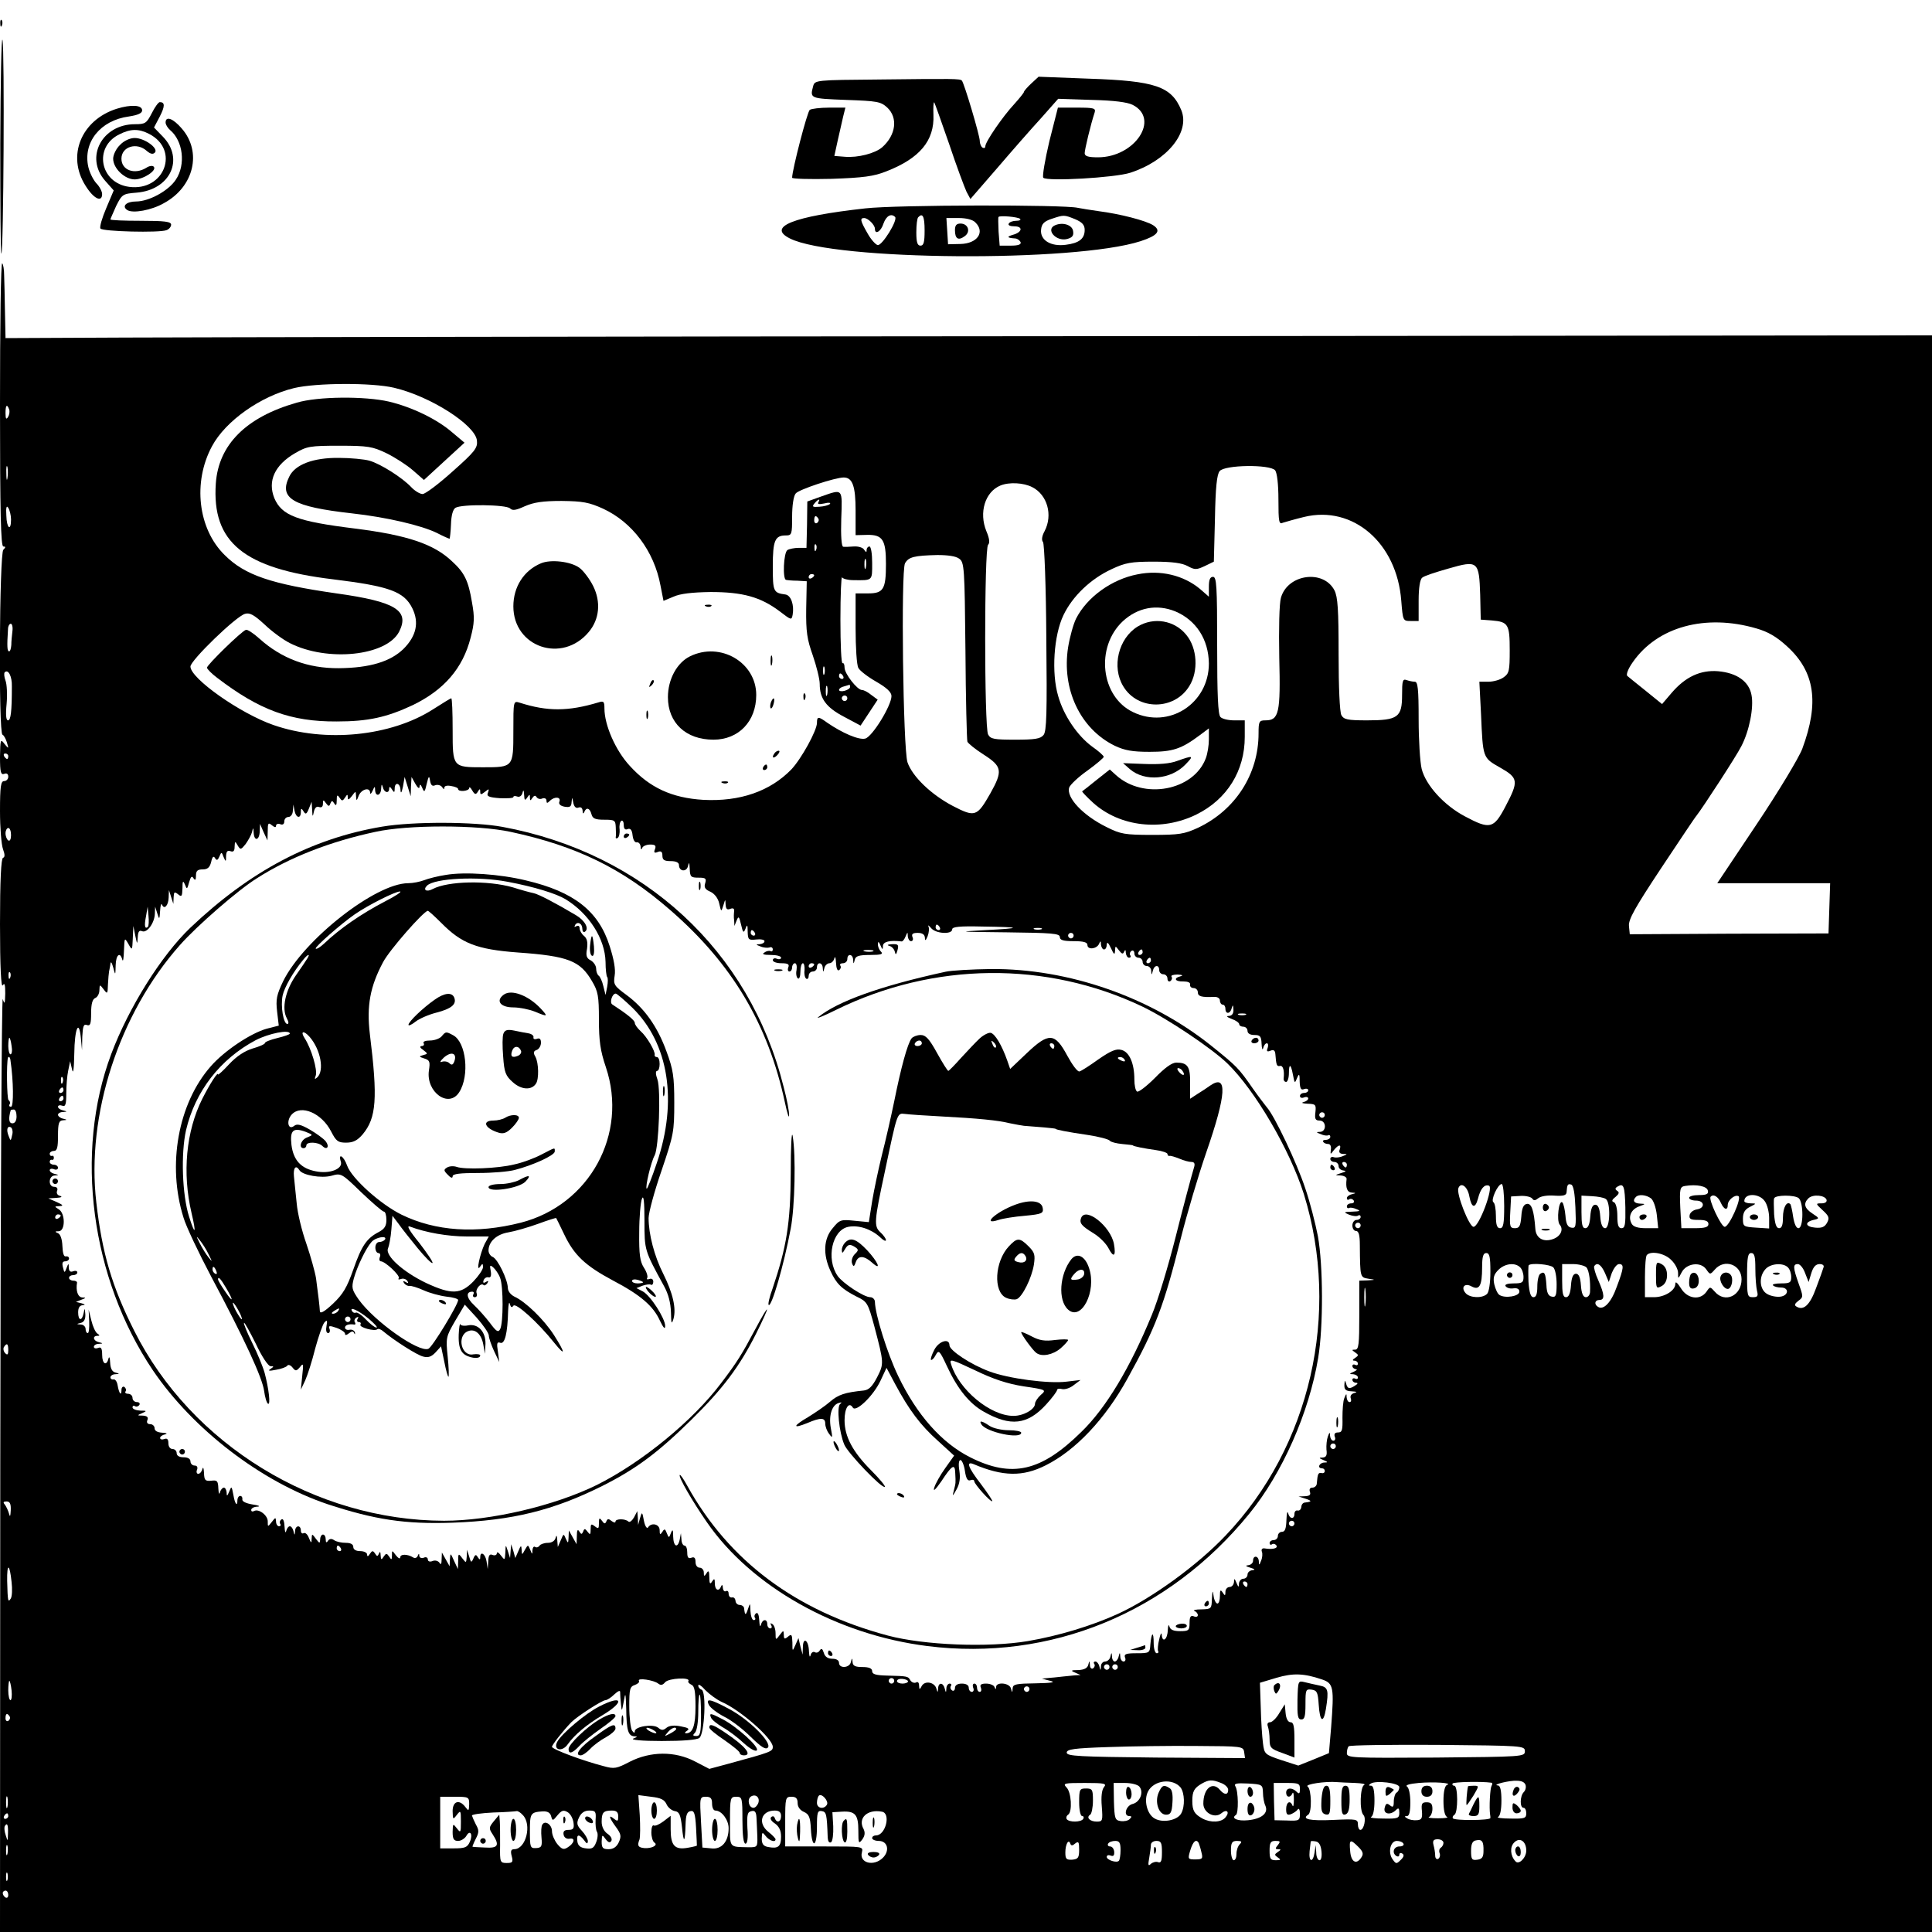 <?xml version="1.0" standalone="no"?>
<!DOCTYPE svg PUBLIC "-//W3C//DTD SVG 20010904//EN"
 "http://www.w3.org/TR/2001/REC-SVG-20010904/DTD/svg10.dtd">
<svg version="1.0" xmlns="http://www.w3.org/2000/svg"
 width="700pt" height="700pt" viewBox="0 0 700 700"
 preserveAspectRatio="xMidYMid meet">
<g transform="translate(0,700) scale(0.1,-0.1)"
fill="#000000" stroke="none">
<path d="M1 6914 c0 -11 3 -14 6 -6 3 7 2 16 -1 19 -3 4 -6 -2 -5 -13z"/>
<path d="M1 6481 c0 -222 1 -402 4 -400 8 8 12 741 4 774 -4 17 -7 -152 -8
-374z"/>
<path d="M3189 6712 c-235 -2 -237 -2 -243 -25 -12 -44 -10 -44 119 -49 114
-4 126 -6 150 -28 39 -37 31 -99 -18 -143 -26 -23 -89 -39 -136 -35 l-38 3 12
55 c7 30 16 70 20 88 l8 32 -59 0 c-33 0 -64 -4 -70 -8 -9 -6 -64 -218 -64
-246 0 -4 64 -6 143 -4 115 4 153 9 198 27 121 47 175 111 171 205 -1 27 0 47
3 45 2 -3 26 -70 54 -151 27 -81 56 -158 63 -173 l14 -26 98 113 c53 62 125
144 159 181 l61 69 121 -4 c81 -2 129 -8 149 -18 100 -51 8 -190 -126 -190
-35 0 -48 4 -48 15 0 13 22 105 36 147 5 16 -2 18 -64 18 l-69 0 -31 -122
c-16 -68 -26 -127 -22 -132 14 -14 259 0 315 18 133 43 218 147 185 227 -36
86 -93 106 -336 114 l-181 7 -27 -25 c-14 -13 -26 -27 -26 -30 0 -3 -16 -23
-35 -44 -42 -45 -105 -137 -105 -153 0 -6 -4 -8 -10 -5 -5 3 -10 14 -10 24 0
20 -57 211 -65 219 -7 7 -29 7 -296 4z"/>
<path d="M550 6590 c-19 -37 -24 -40 -61 -40 -119 0 -183 -120 -108 -205 l31
-35 -27 -64 c-15 -35 -25 -69 -21 -74 7 -11 213 -16 239 -6 9 3 17 12 17 20 0
11 -23 14 -110 14 -60 0 -110 2 -110 5 0 2 10 24 21 49 21 42 24 44 74 48 122
10 174 122 95 203 l-32 33 21 40 c19 37 19 52 0 52 -5 0 -18 -18 -29 -40z
m-10 -75 c113 -58 56 -209 -72 -192 -106 14 -130 144 -36 190 41 21 71 21 108
2z"/>
<path d="M435 6475 c-14 -13 -25 -36 -25 -50 0 -35 42 -75 78 -75 32 0 82 33
69 46 -4 5 -17 3 -27 -4 -42 -26 -90 -9 -90 33 0 44 56 61 92 28 13 -11 22
-13 29 -6 15 15 -37 53 -73 53 -17 0 -39 -10 -53 -25z"/>
<path d="M423 6606 c-129 -41 -182 -171 -113 -279 29 -47 60 -62 60 -30 0 9
-9 27 -21 39 -11 12 -24 38 -29 59 -20 89 43 169 147 183 33 5 48 12 48 22 0
20 -40 22 -92 6z"/>
<path d="M600 6556 c0 -7 7 -19 16 -27 47 -39 58 -125 21 -180 -26 -40 -97
-79 -144 -79 -35 0 -53 -17 -32 -31 20 -13 88 -1 133 25 109 59 139 186 64
271 -31 36 -58 46 -58 21z"/>
<path d="M3135 6245 c-262 -29 -357 -67 -273 -109 161 -81 1031 -87 1270 -10
62 20 77 38 46 58 -27 17 -120 41 -198 51 -30 4 -64 10 -75 12 -51 12 -656 11
-770 -2z m108 -31 c11 -11 -47 -105 -63 -102 -8 2 -25 21 -37 43 -26 45 -28
55 -12 55 14 0 39 -25 39 -39 0 -23 22 -10 31 19 10 28 28 38 42 24z m107 -49
c0 -42 -3 -55 -15 -55 -11 0 -15 12 -15 48 0 27 3 52 7 55 16 17 23 3 23 -48z
m346 42 c4 -4 -2 -7 -14 -7 -11 0 -24 -4 -27 -10 -4 -6 5 -10 20 -10 33 0 29
-22 -6 -31 -23 -7 -20 -11 10 -13 8 -1 16 -7 19 -14 2 -8 -9 -12 -36 -12 l-40
0 -4 51 c-1 28 -2 52 0 53 5 6 71 0 78 -7z m199 -1 c26 -11 35 -21 35 -39 0
-32 -20 -48 -69 -54 -54 -7 -93 17 -89 55 2 21 11 30 38 39 45 15 45 15 85 -1z
m-361 -12 c36 -35 7 -77 -55 -78 l-44 -1 -3 48 -3 47 45 0 c27 0 51 -6 60 -16z"/>
<path d="M3823 6184 c-36 -15 3 -60 43 -50 19 5 25 12 22 29 -3 22 -37 33 -65
21z"/>
<path d="M3460 6166 c0 -31 12 -39 35 -22 23 16 13 46 -15 46 -15 0 -20 -7
-20 -24z"/>
<path d="M0 5537 c0 -396 3 -517 12 -517 9 0 9 -3 0 -12 -14 -14 -18 -664 -3
-670 4 -1 12 -14 16 -28 7 -24 7 -24 -9 -5 -14 19 -15 16 -16 -47 0 -56 3 -66
15 -62 9 4 15 0 15 -10 0 -9 -7 -16 -15 -16 -12 0 -15 -19 -15 -109 0 -60 5
-122 11 -138 7 -19 7 -29 0 -31 -7 -2 -11 -82 -11 -240 0 -157 4 -232 10 -222
7 11 9 2 9 -30 -1 -37 -2 -41 -9 -20 -4 14 -8 -741 -9 -1677 l-1 -1703 3500 0
3500 0 0 2893 0 2892 -3052 -3 c-1679 -1 -3250 -4 -3491 -5 l-437 -2 -2 95
c-1 52 -2 111 -3 132 0 20 -3 40 -7 44 -5 4 -8 -225 -8 -509z m1428 58 c132
-31 294 -135 300 -191 3 -27 -7 -40 -88 -112 -50 -45 -99 -82 -109 -82 -9 0
-28 11 -41 25 -32 34 -110 84 -152 96 -18 5 -68 10 -110 10 -93 1 -159 -24
-180 -68 -39 -79 13 -109 227 -133 127 -14 253 -44 308 -71 23 -12 44 -21 46
-21 1 1 4 25 5 52 1 33 7 54 16 60 22 14 184 12 198 -2 9 -9 21 -7 54 8 32 14
65 19 133 19 77 -1 99 -5 150 -28 106 -49 185 -154 208 -278 l11 -56 36 15
c24 11 67 16 135 17 116 0 181 -18 250 -70 42 -32 43 -33 47 -12 6 35 -6 70
-26 73 -44 6 -46 10 -46 102 0 94 8 112 47 112 22 0 23 4 23 68 0 39 5 75 13
84 10 14 143 58 174 58 32 0 43 -32 43 -120 l0 -89 42 1 c56 1 68 -18 68 -105
0 -92 -9 -107 -65 -107 l-45 0 0 -126 c0 -69 4 -134 10 -144 5 -10 35 -33 65
-50 38 -22 55 -38 55 -52 0 -34 -69 -147 -95 -154 -23 -6 -83 20 -137 57 -33
24 -38 24 -38 0 0 -28 -57 -131 -93 -169 -77 -79 -186 -117 -319 -110 -114 7
-194 44 -266 123 -52 56 -92 148 -92 208 0 26 -3 28 -22 22 -110 -33 -185 -33
-285 -1 -23 7 -23 7 -23 -103 0 -131 0 -131 -110 -131 -110 0 -110 0 -110 135
0 63 -2 115 -5 115 -2 0 -32 -18 -66 -40 -153 -98 -391 -122 -578 -57 -121 42
-301 169 -301 212 0 22 166 183 198 191 17 5 33 -4 71 -39 26 -25 67 -55 91
-67 136 -69 350 -47 396 41 39 77 -12 109 -227 139 -237 34 -332 66 -405 139
-97 95 -116 264 -46 394 49 92 177 182 298 211 80 19 282 20 362 1z m-1395
-78 c3 -8 1 -20 -4 -28 -6 -10 -9 -7 -9 14 0 29 5 35 13 14z m-6 -249 c-2 -13
-4 -5 -4 17 -1 22 1 32 4 23 2 -10 2 -28 0 -40z m4593 28 c7 -9 12 -50 12
-106 0 -81 2 -91 16 -84 10 3 44 13 77 21 177 43 336 -94 352 -303 6 -73 6
-74 34 -74 l29 0 0 74 c0 47 5 77 13 83 6 6 49 20 95 33 107 31 111 27 115
-95 l2 -90 40 -3 c60 -5 65 -14 65 -108 0 -74 -2 -84 -22 -98 -12 -9 -37 -16
-55 -16 l-33 0 6 -117 c7 -161 6 -158 69 -194 67 -38 68 -49 19 -142 -42 -80
-56 -83 -146 -35 -76 40 -142 113 -157 172 -6 25 -11 106 -11 180 0 111 -3
136 -14 136 -8 0 -21 3 -30 6 -14 5 -16 -3 -16 -54 0 -81 -15 -92 -127 -92
-71 0 -84 3 -93 19 -6 12 -10 101 -10 221 0 162 -3 207 -15 231 -40 77 -170
59 -194 -27 -6 -21 -8 -112 -6 -217 5 -200 -1 -227 -50 -227 -23 0 -25 -4 -25
-47 0 -148 -84 -278 -219 -342 -50 -23 -68 -26 -166 -26 -100 0 -115 3 -165
28 -86 42 -148 108 -136 144 4 10 33 38 66 61 33 24 60 47 59 50 0 4 -19 21
-42 37 -53 39 -103 112 -123 183 -25 84 -16 220 19 293 33 69 99 132 175 167
49 23 70 27 152 27 67 0 103 -5 123 -16 26 -14 32 -14 62 0 l33 16 4 156 c2
113 7 160 17 172 18 23 182 25 201 3z m-880 -61 c55 -28 75 -101 45 -159 -10
-18 -12 -33 -6 -40 5 -6 11 -162 12 -347 3 -274 1 -339 -10 -352 -11 -14 -32
-17 -102 -17 -77 0 -90 2 -99 19 -14 27 -14 673 0 687 7 7 5 23 -6 49 -28 68
-5 143 51 166 32 13 84 10 115 -6z m-3700 -117 c0 -45 -16 -32 -17 14 -2 30 1
38 7 28 5 -8 10 -27 10 -42z m3435 -142 c19 -13 20 -31 23 -333 1 -175 5 -323
7 -330 2 -6 29 -28 59 -47 67 -43 70 -59 24 -141 -48 -84 -55 -87 -136 -45
-78 41 -146 106 -164 158 -16 49 -24 692 -9 721 13 23 33 28 117 30 38 0 67
-4 79 -13z m2889 -253 c42 -12 73 -30 111 -65 101 -92 117 -204 55 -371 -12
-32 -86 -155 -165 -273 l-143 -214 204 0 205 0 -3 -91 -3 -91 -360 -1 -360 -2
-3 30 c-2 24 21 65 117 210 66 99 123 185 128 190 22 28 144 215 162 251 29
55 46 141 37 186 -9 49 -53 80 -121 86 -64 5 -118 -20 -168 -78 l-35 -41 -58
47 c-33 26 -63 51 -68 55 -5 5 3 26 20 50 89 128 263 176 448 122z m-6319 -10
c-2 -16 -4 -38 -4 -50 -1 -13 -4 -23 -8 -23 -7 0 -8 18 -4 80 0 11 5 20 10 20
5 0 8 -12 6 -27z m-2 -200 c0 -92 -4 -123 -14 -123 -7 0 -9 20 -5 60 3 34 1
71 -4 84 -5 13 -6 27 -3 30 13 13 27 -15 26 -51z m-13 -253 c0 -5 -2 -10 -4
-10 -3 0 -8 5 -11 10 -3 6 -1 10 4 10 6 0 11 -4 11 -10z m1547 -105 c9 3 20 0
25 -7 5 -8 8 -9 8 -2 0 7 11 9 25 6 14 -2 25 -7 25 -11 0 -11 40 -8 40 4 0 5
5 2 11 -9 9 -15 13 -16 20 -5 7 12 9 12 9 0 0 -11 3 -11 17 0 15 12 16 12 11
-3 -6 -13 2 -17 43 -20 27 -1 49 0 49 4 0 4 6 5 14 2 8 -3 16 2 19 13 3 13 5
11 6 -7 1 -20 3 -22 11 -10 9 13 10 13 10 0 0 -12 2 -12 9 -1 6 9 11 10 15 3
4 -6 13 -9 21 -5 9 3 15 -1 15 -8 0 -10 3 -10 12 -1 17 17 41 15 35 -2 -4 -9
3 -16 19 -19 19 -3 24 0 25 17 2 19 2 19 6 -2 3 -15 10 -22 19 -18 9 3 14 -1
15 -12 0 -10 3 -12 6 -4 7 18 20 15 26 -8 4 -16 14 -20 46 -20 38 0 41 -2 42
-27 1 -16 1 -32 0 -36 -1 -5 3 -6 7 -3 5 3 8 17 7 31 -2 14 1 27 6 31 5 3 9
-4 9 -15 0 -14 5 -19 14 -15 10 4 16 -3 18 -23 2 -16 8 -27 16 -25 6 1 12 -6
13 -15 0 -11 3 -13 6 -5 2 6 15 12 29 12 18 0 22 -4 17 -17 -5 -12 -2 -15 10
-10 12 5 17 1 17 -13 0 -16 7 -20 30 -20 19 0 30 -5 30 -14 0 -24 28 -27 33
-3 3 15 5 12 6 -10 1 -30 4 -33 32 -33 26 0 29 -3 24 -20 -5 -15 0 -23 19 -31
15 -7 28 -24 32 -43 7 -31 7 -31 15 -6 7 23 7 24 8 3 1 -16 5 -21 17 -16 10 4
15 1 14 -8 -1 -8 -2 -23 0 -34 l1 -20 8 20 c7 17 9 15 16 -15 7 -30 9 -32 16
-15 6 17 8 15 8 -11 1 -29 3 -31 31 -28 17 2 30 -1 30 -6 0 -6 -8 -10 -17 -11
-15 0 -15 -2 2 -8 11 -5 26 -6 33 -4 6 3 12 0 12 -7 0 -6 -4 -9 -8 -6 -4 2
-14 1 -22 -5 -11 -6 -4 -9 23 -9 20 0 37 -4 37 -10 0 -5 -7 -7 -15 -4 -8 4
-15 1 -15 -5 0 -6 14 -11 31 -11 24 0 30 -4 25 -15 -3 -8 -1 -15 4 -15 6 0 10
7 10 15 0 8 5 15 10 15 6 0 8 -11 6 -25 -3 -13 0 -27 5 -30 5 -4 9 8 9 24 0
17 4 31 9 31 4 0 7 -11 6 -25 -2 -14 1 -27 6 -31 5 -3 9 2 9 10 0 9 7 16 15
16 8 0 15 7 15 15 0 21 20 19 21 -2 1 -17 2 -17 6 0 2 9 11 17 18 17 7 0 16 8
18 18 3 9 5 2 6 -16 1 -20 5 -31 11 -27 6 4 8 11 5 16 -4 5 1 9 9 9 9 0 16 7
16 15 0 21 20 19 21 -2 1 -17 2 -17 6 0 3 13 15 17 56 17 40 0 48 3 39 12 -7
7 -12 19 -11 28 0 10 3 9 9 -5 7 -17 9 -17 9 -2 1 15 24 21 68 16 4 0 10 8 14
18 7 17 8 17 8 1 1 -10 6 -18 12 -18 6 0 9 7 5 15 -4 11 1 15 19 15 17 0 25
-6 26 -17 0 -13 3 -12 10 5 5 13 6 29 3 35 -3 7 1 4 9 -5 16 -21 77 -25 77 -5
0 9 27 12 108 10 145 -2 149 -6 12 -13 -106 -6 -100 -6 78 -8 163 -2 192 -4
192 -17 0 -11 12 -15 50 -15 36 0 50 -4 50 -14 0 -18 33 -15 42 4 5 12 7 12 7
-2 1 -10 6 -18 11 -18 6 0 10 8 10 18 1 11 6 6 15 -13 11 -24 14 -26 15 -10 1
19 1 19 14 2 11 -14 15 -15 19 -5 4 8 6 7 6 -4 1 -10 6 -18 12 -18 5 0 8 4 4
9 -3 5 -1 12 5 16 5 3 10 -1 10 -9 0 -9 7 -16 15 -16 8 0 15 -7 15 -15 0 -8 7
-15 15 -15 8 0 16 -8 16 -17 1 -17 2 -17 6 0 5 21 23 23 23 2 0 -8 7 -15 15
-15 8 0 15 -7 15 -16 0 -8 5 -12 10 -9 6 4 8 11 5 16 -4 5 6 8 22 8 17 -1 21
-3 11 -6 -28 -7 -21 -20 10 -19 16 0 26 -4 24 -12 -1 -7 5 -12 13 -12 8 0 15
-7 15 -15 0 -15 13 -19 58 -17 13 1 22 -5 22 -13 0 -8 5 -15 10 -15 6 0 10 -7
10 -15 0 -21 18 -19 23 3 4 13 5 11 6 -5 1 -15 -5 -23 -16 -24 -12 0 -8 -4 10
-11 15 -5 27 -14 27 -19 0 -5 7 -9 15 -9 8 0 15 -7 15 -15 0 -9 9 -15 25 -15
21 0 25 -5 26 -32 1 -18 3 -25 6 -15 2 9 8 17 13 17 5 0 6 -8 3 -17 -5 -12 -2
-15 10 -10 12 5 17 1 18 -13 3 -39 5 -45 17 -42 11 2 16 -17 13 -45 -1 -7 3
-13 9 -13 5 0 10 14 10 32 0 35 7 34 14 -3 7 -36 7 -36 16 -14 7 17 9 14 9
-14 1 -25 5 -32 16 -27 8 3 15 1 15 -4 0 -6 -7 -10 -15 -10 -8 0 -15 -5 -15
-11 0 -6 7 -9 15 -5 8 3 15 1 15 -4 0 -5 -8 -11 -17 -13 -10 -3 -3 -5 14 -6
30 -1 32 -3 29 -31 -3 -24 0 -30 15 -30 25 0 26 -40 2 -41 -15 0 -15 -2 2 -8
11 -5 23 -7 28 -4 4 2 7 -1 7 -6 0 -6 -8 -11 -17 -11 -18 0 -8 -15 10 -15 7 0
11 -9 9 -20 -2 -19 -2 -19 11 -2 17 21 28 22 21 2 -4 -10 0 -15 12 -16 17 0
17 -1 -1 -8 -11 -5 -26 -6 -32 -4 -7 3 -13 0 -13 -6 0 -6 7 -11 15 -11 8 0 15
-7 15 -15 0 -8 8 -15 18 -16 11 -1 9 -4 -8 -9 -24 -8 -25 -8 -2 -9 13 -1 22
-7 21 -13 -4 -32 2 -48 19 -49 16 -1 16 -2 0 -6 -10 -2 -18 -9 -18 -14 0 -6 4
-8 9 -4 5 3 12 1 16 -5 3 -5 -1 -10 -9 -10 -9 0 -16 -5 -16 -11 0 -5 3 -8 8
-6 4 3 16 1 27 -4 16 -6 13 -8 -15 -9 -32 -1 -33 -2 -12 -11 13 -5 28 -7 33
-3 5 3 9 0 9 -5 0 -6 -7 -11 -15 -11 -8 0 -15 -9 -15 -20 0 -11 6 -20 13 -20
10 0 14 -15 14 -52 1 -117 1 -116 31 -121 27 -4 27 -4 -3 -6 l-30 -1 0 -125
c0 -105 -2 -125 -15 -125 -13 0 -13 -1 0 -10 13 -9 13 -11 0 -20 -10 -6 -11
-10 -2 -10 6 0 12 -5 12 -11 0 -5 -4 -7 -10 -4 -5 3 -10 1 -10 -4 0 -6 6 -11
13 -12 6 0 3 -4 -8 -9 -17 -7 -17 -9 -2 -9 9 -1 17 -6 17 -12 0 -5 -4 -7 -10
-4 -5 3 -10 1 -10 -4 0 -6 6 -11 13 -11 8 0 7 -4 -3 -10 -21 -14 -28 -12 -33
8 -4 13 -5 11 -6 -5 -1 -18 5 -23 27 -24 18 -1 21 -3 9 -6 -11 -3 -16 -11 -13
-19 3 -8 1 -14 -4 -14 -6 0 -10 8 -11 18 0 14 -1 14 -8 -3 -5 -11 -7 -44 -7
-72 1 -44 -1 -53 -16 -53 -11 0 -15 -5 -12 -15 4 -8 1 -15 -5 -15 -6 0 -11 8
-12 18 0 14 -2 14 -8 -3 -4 -11 -6 -32 -5 -47 3 -21 -1 -28 -14 -29 -14 0 -14
-2 3 -9 17 -7 17 -9 3 -9 -19 -1 -26 -21 -8 -21 6 0 10 -4 10 -10 0 -5 -5 -9
-12 -7 -12 2 -14 -3 -17 -38 0 -8 -8 -15 -16 -15 -9 0 -12 -6 -9 -15 4 -11 -1
-15 -17 -16 l-24 -1 25 -8 c24 -8 24 -11 -2 -14 -7 0 -13 -8 -13 -16 -1 -8 -6
-14 -13 -13 -7 2 -12 -4 -12 -12 0 -21 -18 -19 -23 3 -3 9 -5 -2 -6 -25 -1
-31 -5 -43 -16 -43 -8 0 -15 -7 -15 -15 0 -8 -7 -15 -15 -15 -8 0 -15 -5 -15
-11 0 -5 4 -8 9 -4 5 3 12 1 16 -5 6 -10 -15 -15 -44 -10 -8 1 -12 -4 -9 -12
3 -7 2 -22 -3 -33 -6 -17 -8 -17 -8 -2 -1 21 -21 23 -21 2 0 -8 -8 -15 -17
-16 -12 -1 -10 -4 7 -9 17 -5 19 -8 8 -9 -10 -1 -18 -8 -18 -16 0 -8 -7 -15
-15 -15 -8 0 -15 -8 -16 -17 0 -15 -2 -15 -9 2 -7 17 -9 17 -9 3 -1 -10 -8
-18 -16 -18 -8 0 -15 -8 -15 -17 0 -15 -2 -16 -10 -3 -8 12 -10 9 -10 -12 0
-16 -4 -28 -9 -28 -5 0 -12 12 -14 28 -3 22 -4 20 -6 -10 -1 -37 -2 -38 -38
-39 -21 0 -32 -3 -25 -6 6 -2 12 -9 12 -15 0 -6 -7 -8 -15 -4 -11 4 -15 -2
-15 -24 0 -27 -3 -30 -34 -30 -24 0 -36 5 -39 17 -3 10 -5 3 -6 -14 -1 -34
-20 -47 -22 -15 -1 9 -5 1 -9 -18 -5 -19 -6 -38 -4 -42 3 -5 0 -8 -5 -8 -6 0
-11 17 -11 37 0 44 -8 40 -12 -5 -2 -31 -3 -32 -50 -32 -38 0 -46 -3 -42 -15
4 -8 1 -15 -5 -15 -6 0 -12 8 -12 18 -1 16 -2 16 -6 0 -2 -10 -9 -18 -14 -18
-5 0 -10 8 -10 18 -1 16 -2 16 -6 -1 -2 -9 -11 -17 -19 -17 -8 0 -15 -8 -15
-17 -1 -17 -2 -17 -6 0 -2 9 -9 17 -14 17 -6 0 -8 -4 -4 -9 3 -5 1 -12 -5 -16
-5 -3 -11 2 -11 12 -1 17 -2 17 -6 1 -3 -12 -15 -18 -36 -19 -27 0 -29 -2 -12
-9 l20 -9 -20 -1 c-11 -1 -29 -3 -40 -4 -11 -1 -33 -4 -50 -5 l-30 -3 30 -8
c22 -5 7 -8 -52 -9 -71 -1 -83 -3 -84 -18 -1 -17 -2 -17 -6 -1 -5 21 -53 25
-54 6 0 -10 -2 -10 -6 0 -2 6 -16 12 -30 12 -18 0 -24 -4 -19 -15 3 -8 1 -15
-4 -15 -6 0 -10 7 -10 15 0 8 -4 15 -10 15 -5 0 -7 -7 -4 -15 4 -8 1 -15 -5
-15 -6 0 -11 7 -11 15 0 9 -9 15 -25 15 -16 0 -25 -6 -25 -16 0 -8 -5 -12 -10
-9 -6 4 -8 11 -5 16 4 5 1 9 -4 9 -6 0 -12 -8 -12 -17 -1 -17 -2 -17 -6 -1 -6
23 -23 23 -24 1 -1 -16 -2 -16 -6 -2 -6 24 -41 31 -53 11 -8 -15 -9 -15 -10 1
0 11 -5 15 -11 11 -6 -3 -15 0 -20 7 -9 16 -10 16 -84 18 -42 1 -55 5 -55 16
0 10 -11 15 -35 15 -26 0 -35 4 -36 18 -1 16 -2 16 -6 0 -5 -22 -43 -24 -43
-3 0 9 -9 15 -24 15 -16 0 -27 7 -31 21 -5 16 -9 18 -15 9 -4 -7 -12 -10 -18
-6 -6 3 -13 -2 -15 -11 -3 -10 -5 -4 -6 14 -1 40 -21 54 -22 16 l-1 -28 -8 30
-7 30 -11 -25 c-11 -25 -11 -24 -11 9 -1 29 -3 32 -16 21 -12 -10 -15 -9 -15
6 -1 18 -1 18 -15 0 -14 -19 -15 -19 -15 6 0 15 -5 30 -12 34 -7 4 -8 3 -4 -4
4 -7 2 -12 -3 -12 -6 0 -11 7 -11 15 0 21 -18 19 -23 -2 -3 -10 -5 -3 -6 15
-1 20 -5 31 -11 27 -6 -4 -8 -11 -5 -16 4 -5 1 -9 -4 -9 -6 0 -11 15 -12 33
-1 30 -1 31 -9 7 -8 -24 -11 -24 -14 3 0 6 -8 12 -16 12 -8 0 -15 7 -15 15 -1
8 -6 14 -13 12 -7 -1 -12 5 -12 14 0 8 -4 12 -10 9 -5 -3 -10 2 -11 12 0 10
-3 13 -6 6 -8 -21 -23 -15 -23 10 0 18 -2 19 -10 7 -7 -12 -10 -8 -10 15 0 23
-3 27 -10 15 -8 -13 -10 -12 -10 3 0 9 -7 17 -15 17 -9 0 -15 9 -15 21 0 15
-5 19 -15 15 -11 -4 -15 1 -15 19 0 14 -4 25 -10 25 -5 0 -11 10 -11 23 l-2
22 -4 -22 c-7 -34 -23 -28 -24 10 0 25 -2 28 -8 13 -7 -19 -8 -19 -15 -1 -6
16 -9 17 -16 5 -8 -12 -10 -11 -10 6 0 22 -30 29 -42 10 -4 -6 -11 4 -15 24
-6 33 -7 34 -14 10 l-7 -25 -1 25 -2 25 -12 -23 c-7 -12 -16 -19 -20 -15 -11
11 -47 11 -47 0 0 -5 -6 -4 -14 2 -11 9 -15 9 -19 -1 -4 -10 -8 -10 -16 2 -9
12 -11 11 -11 -9 0 -20 -2 -21 -15 -11 -13 10 -15 9 -15 -11 0 -20 -2 -21 -11
-9 -9 12 -12 13 -16 1 -5 -11 -7 -11 -14 0 -6 10 -9 5 -9 -16 l-1 -30 -14 25
-14 25 -1 -25 c-1 -23 -2 -23 -10 -5 -8 19 -8 19 -18 -5 l-11 -25 -2 25 c-1
17 -3 20 -6 8 -3 -11 -14 -18 -28 -18 -13 0 -27 -5 -30 -10 -4 -6 -11 -8 -16
-5 -5 4 -9 -2 -10 -12 0 -16 -1 -16 -8 2 -8 19 -8 19 -19 0 -11 -20 -11 -20
-12 0 -1 17 -3 17 -12 -5 l-11 -25 -7 25 -8 25 -2 -25 -2 -25 -8 25 c-8 25 -8
25 -9 -5 -2 -29 -2 -29 -16 -11 -8 11 -15 15 -15 8 0 -6 -7 -9 -15 -6 -11 5
-15 -1 -16 -22 l-2 -29 -4 27 c-4 28 -23 40 -23 16 0 -10 -2 -10 -9 0 -6 11
-10 10 -16 -5 -7 -16 -9 -15 -15 7 l-8 25 -1 -25 c-2 -24 -2 -24 -16 -6 -14
19 -15 18 -15 -10 l-1 -29 -14 30 c-13 29 -13 30 -15 5 l-1 -25 -14 25 -14 25
-1 -25 c0 -17 -3 -21 -8 -12 -5 7 -16 10 -25 6 -10 -4 -17 -1 -17 6 0 7 -7 10
-15 6 -8 -3 -15 0 -16 7 0 9 -2 9 -6 -1 -2 -6 -10 -9 -16 -5 -21 13 -47 13
-47 0 0 -6 -7 -3 -15 7 -15 20 -15 20 -15 0 0 -16 -2 -17 -10 -4 -9 13 -11 13
-20 0 -8 -13 -10 -12 -11 5 0 13 -3 15 -6 6 -5 -11 -7 -11 -14 0 -8 12 -11 11
-19 -1 -6 -10 -10 -11 -10 -2 0 6 -11 12 -25 12 -16 0 -25 6 -25 15 0 10 -10
15 -27 15 -16 0 -35 4 -43 10 -9 6 -17 5 -22 -3 -5 -8 -8 -6 -8 6 0 9 -4 17
-10 17 -5 0 -10 -8 -10 -17 -1 -16 -2 -16 -15 1 -15 20 -15 20 -16 0 0 -16 -2
-16 -10 4 -5 13 -13 20 -19 17 -5 -3 -10 1 -10 9 0 22 -20 20 -21 -1 -1 -17
-2 -17 -6 0 -2 9 -8 17 -13 17 -5 0 -11 -8 -13 -17 -3 -10 -5 -3 -6 15 -1 20
-5 31 -11 27 -6 -4 -8 -11 -5 -16 4 -5 1 -9 -4 -9 -6 0 -11 8 -11 18 -1 15 -2
15 -15 -2 -15 -19 -15 -19 -15 2 0 22 -33 47 -50 37 -6 -3 -10 -1 -10 4 0 6
10 12 23 12 12 1 4 5 -18 8 -24 4 -39 11 -37 19 1 6 -2 12 -8 12 -5 0 -10 -7
-10 -17 0 -23 -9 -12 -14 18 -7 36 -7 36 -16 14 -7 -17 -9 -17 -9 -2 -1 9 -5
17 -10 17 -5 0 -12 -8 -14 -17 -3 -10 -5 -4 -6 14 -1 27 -4 31 -26 28 -22 -2
-25 2 -26 29 -1 17 -3 23 -6 13 -2 -9 -9 -17 -15 -17 -5 0 -8 7 -4 15 3 9 0
15 -9 15 -8 0 -15 7 -15 15 0 9 -9 15 -25 15 -16 0 -25 6 -25 15 0 8 -7 15
-15 15 -9 0 -15 9 -15 21 0 15 -5 19 -15 15 -8 -3 -15 -1 -15 4 0 5 8 11 18
13 10 3 6 5 -10 6 -18 1 -28 7 -28 16 0 8 -7 15 -16 15 -10 0 -14 6 -10 15 4
10 -1 15 -17 16 -21 0 -21 1 -2 9 18 8 17 9 -7 9 -16 1 -28 6 -28 12 0 5 4 8
9 4 5 -3 12 -1 16 5 3 5 -1 10 -9 10 -9 0 -16 7 -16 15 0 8 -7 15 -16 15 -8 0
-13 4 -9 9 3 5 1 12 -5 16 -5 3 -10 -2 -10 -11 0 -24 -9 -13 -14 17 -2 13 -9
23 -15 21 -6 -1 -11 2 -11 8 0 5 8 11 18 11 16 1 16 2 0 6 -12 3 -18 15 -19
36 -1 18 -3 24 -6 15 -7 -29 -23 -20 -23 13 0 24 -4 30 -15 25 -8 -3 -15 -1
-15 4 0 6 8 11 18 11 16 1 16 2 0 6 -21 5 -24 23 -5 23 9 0 9 2 0 8 -7 4 -17
26 -22 47 l-10 40 2 -42 c1 -24 -1 -43 -5 -43 -5 0 -8 7 -8 15 0 8 -8 16 -17
16 -17 1 -17 2 0 6 11 3 17 13 16 31 -2 24 -2 24 -6 5 -6 -31 -20 -29 -20 2 0
16 5 25 16 26 11 1 10 3 -4 7 l-20 5 20 8 c17 6 17 8 3 8 -16 1 -24 24 -19 54
0 4 -6 7 -14 7 -8 0 -15 5 -15 10 0 6 7 10 15 10 8 0 15 4 15 10 0 5 -7 7 -15
4 -10 -4 -15 0 -16 12 0 18 -1 18 -8 0 -7 -19 -8 -19 -13 2 -4 15 -2 22 8 22
8 0 14 5 14 10 0 6 -5 9 -12 8 -7 -2 -11 12 -12 37 -1 25 -7 43 -16 47 -12 5
-12 7 3 7 24 1 24 66 -1 80 -16 10 -15 10 3 11 16 1 14 4 -10 15 l-30 13 30 2
c17 1 22 4 13 7 -10 2 -15 10 -11 19 3 8 -1 14 -11 14 -22 0 -21 40 2 41 16 1
16 2 -1 6 -9 2 -17 8 -17 13 0 5 7 7 15 4 8 -4 15 -1 15 5 0 6 -7 11 -15 11
-8 0 -15 5 -15 10 0 6 3 9 8 8 4 -2 7 2 7 7 0 6 -3 9 -7 7 -5 -1 -8 2 -8 8 0
5 7 10 15 10 12 0 15 13 15 55 0 45 3 55 18 56 16 1 16 2 0 6 -10 2 -18 9 -18
14 0 5 8 10 18 10 16 1 16 2 0 6 -10 2 -18 8 -18 13 0 5 7 7 15 4 12 -5 15 4
15 44 0 27 3 65 7 83 l7 34 7 -30 c4 -19 7 1 8 57 1 91 17 129 24 56 l4 -43 1
49 c2 38 5 47 17 42 12 -4 15 4 15 43 0 34 5 51 15 55 8 3 15 16 15 28 1 22 1
22 15 4 14 -19 15 -18 16 17 1 20 3 42 4 47 1 6 4 18 5 28 1 10 5 5 10 -13 8
-30 8 -30 9 8 1 38 16 50 24 20 3 -10 5 5 6 32 2 49 2 49 16 25 14 -25 14 -24
16 20 l2 45 7 -35 c7 -33 7 -33 9 -6 1 20 5 27 16 22 18 -7 45 30 46 64 l1 25
8 -25 c7 -23 8 -22 10 10 1 19 4 29 7 22 8 -19 23 -3 24 26 l1 27 8 -25 8 -25
1 24 c1 20 3 21 16 11 13 -11 15 -8 16 21 0 28 2 30 9 14 7 -18 8 -18 15 8 6
21 10 25 16 15 6 -9 9 -7 9 10 0 17 6 22 24 22 18 0 26 7 31 27 4 19 9 23 14
14 6 -10 10 -8 16 6 7 17 8 17 15 -2 8 -19 9 -18 9 4 1 16 5 21 16 17 11 -4
15 1 15 17 1 20 2 20 11 4 10 -17 12 -16 29 5 9 13 20 32 23 43 4 18 5 18 6
-2 2 -33 21 -28 22 5 l1 27 13 -30 14 -30 1 34 c0 29 2 32 15 21 10 -8 15 -9
15 -2 0 6 7 9 15 6 9 -4 15 0 15 10 0 9 7 16 15 16 8 0 16 10 16 23 l2 22 4
-22 c5 -27 23 -31 23 -5 0 14 2 15 10 2 7 -12 11 -10 19 10 l10 25 2 -30 c1
-25 2 -26 6 -7 3 15 10 22 19 18 9 -3 14 1 14 12 0 15 2 15 11 2 9 -12 12 -13
16 -1 5 11 7 11 14 0 6 -10 9 -7 9 11 0 20 2 22 10 10 9 -13 11 -13 20 0 8 13
10 13 10 1 0 -11 4 -9 15 5 14 19 14 19 15 -1 1 -18 2 -18 10 3 10 23 40 31
41 10 0 -7 4 -4 9 7 7 17 9 17 9 3 1 -26 21 -22 22 5 1 16 2 18 6 5 5 -21 23
-24 23 -5 0 8 4 7 10 -3 8 -13 10 -12 10 3 0 25 20 21 21 -5 1 -15 4 -11 9 12
l6 35 11 -35 11 -35 1 35 2 35 14 -25 c9 -16 15 -19 15 -10 1 10 4 9 10 -5 7
-17 9 -16 16 15 7 29 9 31 12 12 3 -17 8 -22 19 -17z m-1537 -181 c0 -14 -4
-23 -10 -19 -5 3 -10 15 -10 26 0 10 5 19 10 19 6 0 10 -12 10 -26z m496 -332
c-11 -10 -14 3 -7 38 l6 35 3 -33 c2 -19 1 -36 -2 -40z m2869 -2 c3 -5 1 -10
-4 -10 -6 0 -11 5 -11 10 0 6 2 10 4 10 3 0 8 -4 11 -10z m368 -7 c-7 -2 -19
-2 -25 0 -7 3 -2 5 12 5 14 0 19 -2 13 -5z m-1038 -13 c3 -5 1 -10 -4 -10 -6
0 -11 5 -11 10 0 6 2 10 4 10 3 0 8 -4 11 -10z m1155 -10 c0 -5 -4 -10 -10
-10 -5 0 -10 5 -10 10 0 6 5 10 10 10 6 0 10 -4 10 -10z m-727 -57 c-7 -2 -21
-2 -30 0 -10 3 -4 5 12 5 17 0 24 -2 18 -5z m977 -3 c0 -5 -5 -10 -11 -10 -5
0 -7 5 -4 10 3 6 8 10 11 10 2 0 4 -4 4 -10z m30 -30 c0 -5 -5 -10 -11 -10 -5
0 -7 5 -4 10 3 6 8 10 11 10 2 0 4 -4 4 -10z m-1220 -14 c0 -3 -4 -8 -10 -11
-5 -3 -10 -1 -10 4 0 6 5 11 10 11 6 0 10 -2 10 -4z m-2913 -48 c-3 -8 -6 -5
-6 6 -1 11 2 17 5 13 3 -3 4 -12 1 -19z m4476 -135 c-7 -2 -19 -2 -25 0 -7 3
-2 5 12 5 14 0 19 -2 13 -5z m-4471 -113 c3 -16 1 -30 -4 -30 -4 0 -8 14 -8
30 0 17 2 30 4 30 2 0 6 -13 8 -30z m-4 -52 c11 -75 12 -168 2 -168 -6 0 -9 4
-5 9 3 5 1 12 -4 15 -6 4 -8 135 -2 154 3 6 8 1 9 -10z m189 -80 c-3 -8 -6 -5
-6 6 -1 11 2 17 5 13 3 -3 4 -12 1 -19z m3 -28 c0 -5 -5 -10 -11 -10 -5 0 -7
5 -4 10 3 6 8 10 11 10 2 0 4 -4 4 -10z m0 -30 c0 -5 -5 -10 -11 -10 -5 0 -7
5 -4 10 3 6 8 10 11 10 2 0 4 -4 4 -10z m-170 -65 c0 -16 -6 -25 -15 -25 -13
0 -15 17 -6 48 1 1 6 2 11 2 6 0 10 -11 10 -25z m4740 5 c0 -5 -4 -10 -10 -10
-5 0 -10 5 -10 10 0 6 5 10 10 10 6 0 10 -4 10 -10z m-4755 -68 c-6 -28 -6
-28 -14 -7 -9 22 -4 38 9 30 4 -3 7 -13 5 -23z m4835 -112 c0 -5 -2 -10 -4
-10 -3 0 -8 5 -11 10 -3 6 -1 10 4 10 6 0 11 -4 11 -10z m444 -116 c8 -41 21
-44 31 -7 9 36 23 53 40 47 17 -7 -36 -149 -56 -149 -16 0 -63 120 -55 140 9
24 34 6 40 -31z m126 -34 c0 -64 -3 -80 -15 -80 -11 0 -15 12 -15 44 0 25 -4
47 -9 50 -11 7 16 66 30 66 5 0 9 -36 9 -80z m258 -4 c3 -71 2 -77 -15 -74
-13 2 -19 14 -21 43 -2 22 -7 44 -11 48 -13 13 -22 -65 -10 -80 15 -17 4 -42
-23 -52 -35 -13 -62 2 -65 35 -5 69 -14 95 -31 92 -12 -2 -18 -15 -20 -46 -3
-34 -7 -42 -23 -42 -18 0 -20 6 -17 58 l3 57 35 2 c19 1 38 -4 42 -10 5 -8 11
-7 22 2 9 7 33 11 58 9 33 -2 43 1 44 12 2 28 4 32 17 28 8 -3 13 -32 15 -82z
m181 -1 c1 -61 -1 -75 -14 -75 -11 0 -15 11 -15 44 0 26 -5 46 -12 50 -10 3
-8 9 5 19 13 11 15 17 7 22 -9 6 -9 10 1 16 22 13 26 2 28 -76z m299 61 c3
-12 -5 -16 -32 -16 -20 0 -36 -4 -36 -10 0 -5 11 -10 25 -10 31 0 34 -27 3
-32 -13 -2 -24 -11 -26 -20 -3 -15 4 -18 32 -18 25 0 36 -4 36 -15 0 -11 -12
-15 -49 -15 l-49 0 -4 75 c-3 68 -1 75 17 78 43 7 80 -1 83 -17z m-370 -30
c18 -11 16 -106 -2 -106 -10 0 -16 14 -18 43 -2 29 -8 42 -18 42 -10 0 -16
-13 -18 -42 -2 -29 -8 -43 -18 -43 -11 0 -14 14 -14 59 l0 59 38 -2 c20 -1 43
-5 50 -10z m164 2 c9 -7 18 -34 21 -60 l5 -48 -44 0 c-29 0 -46 5 -52 16 -14
25 -3 52 27 63 24 9 24 9 4 10 -23 1 -29 11 -16 24 10 11 38 8 55 -5z m253
-16 c11 -25 25 -29 25 -8 0 18 26 39 39 32 12 -8 -34 -111 -50 -111 -13 0 -60
100 -51 109 10 11 27 1 37 -22z m159 6 c9 -12 16 -40 16 -61 l0 -38 -47 3
c-46 3 -48 4 -48 33 0 21 7 33 25 42 24 12 25 13 3 13 -13 0 -23 4 -23 8 0 30
54 29 74 0z m123 11 c18 -16 18 -109 -1 -109 -8 0 -15 16 -19 41 -3 22 -8 43
-10 46 -13 13 -27 -12 -27 -48 0 -27 -4 -39 -14 -39 -10 0 -15 15 -18 50 -1
28 -2 54 0 58 4 13 74 13 89 1z m101 -6 c2 -8 -5 -13 -19 -13 -21 0 -21 -1 5
-25 23 -21 25 -28 16 -45 -9 -16 -19 -20 -43 -18 -36 3 -40 20 -6 28 22 5 22
6 -4 23 -29 19 -34 36 -15 55 16 16 60 12 66 -5z m-6398 -57 c0 -3 -4 -8 -10
-11 -5 -3 -10 -1 -10 4 0 6 5 11 10 11 6 0 10 -2 10 -4z m4710 -36 c0 -5 -4
-10 -10 -10 -5 0 -10 5 -10 10 0 6 5 10 10 10 6 0 10 -4 10 -10z m470 -168 c0
-40 -5 -73 -12 -80 -17 -17 -63 -15 -78 3 -18 21 -3 38 22 24 28 -15 38 2 38
69 0 39 4 52 15 52 12 0 15 -14 15 -68z m655 43 c14 -13 25 -34 25 -47 0 -23
0 -23 13 2 17 33 69 40 89 11 14 -20 14 -20 31 -1 35 41 97 18 97 -35 0 -60
-60 -88 -97 -45 -17 19 -17 19 -30 0 -23 -33 -70 -26 -93 13 -13 20 -20 26
-20 15 0 -24 -39 -48 -77 -48 l-33 0 0 73 c0 41 3 77 7 80 15 16 65 6 88 -18z
m305 -32 c0 -32 3 -68 6 -80 5 -19 2 -23 -15 -23 -20 0 -21 5 -21 80 0 64 3
80 15 80 12 0 15 -13 15 -57z m-852 5 c7 -7 12 -22 12 -35 0 -20 -5 -23 -36
-23 -22 0 -33 -4 -29 -10 4 -6 16 -10 28 -8 14 2 22 -2 22 -12 0 -17 -52 -25
-72 -12 -7 4 -15 22 -19 39 -5 24 -1 36 15 52 23 23 60 28 79 9z m120 0 c7 -7
12 -34 12 -61 0 -41 -3 -48 -17 -45 -13 2 -19 14 -20 42 -3 43 -7 51 -22 41
-6 -3 -11 -24 -11 -46 0 -27 -4 -39 -14 -39 -10 0 -15 16 -18 56 -1 31 -1 58
1 60 10 9 78 3 89 -8z m120 0 c10 -12 15 -52 13 -90 -1 -10 -7 -18 -15 -18
-10 0 -16 14 -18 43 -2 29 -8 42 -18 42 -10 0 -16 -13 -18 -42 -2 -29 -8 -43
-18 -43 -11 0 -14 14 -14 60 l0 60 39 0 c21 0 43 -6 49 -12z m67 -20 l14 -33
11 33 c7 17 18 32 26 32 19 0 18 -13 -8 -82 -20 -57 -48 -86 -68 -73 -15 9
-12 25 5 25 20 0 19 19 -4 71 -11 24 -17 47 -15 51 10 16 25 7 39 -24z m663
20 c7 -7 12 -22 12 -35 0 -20 -5 -23 -37 -23 -20 0 -33 -3 -29 -7 4 -5 18 -8
29 -8 30 0 28 -29 -2 -33 -13 -2 -35 2 -47 9 -29 15 -33 63 -7 91 18 20 63 24
81 6z m62 -20 l13 -33 10 33 c7 22 16 32 30 32 11 0 17 -5 14 -12 -2 -7 -14
-41 -27 -75 -22 -61 -45 -83 -71 -67 -9 5 -6 11 7 21 18 13 18 15 1 62 -21 59
-21 71 -3 71 8 0 20 -15 26 -32z m-1593 -115 c-2 -16 -4 -3 -4 27 0 30 2 43 4
28 2 -16 2 -40 0 -55z m-4917 -165 c0 -16 -3 -19 -11 -11 -6 6 -8 16 -5 22 11
17 16 13 16 -11z m4810 -348 c0 -5 -4 -10 -10 -10 -5 0 -10 5 -10 10 0 6 5 10
10 10 6 0 10 -4 10 -10z m-4801 -232 c-1 -22 -3 -26 -6 -13 -3 11 -10 26 -15
33 -8 9 -6 12 6 12 12 0 16 -9 15 -32z m4651 -48 c0 -5 -4 -10 -10 -10 -5 0
-10 5 -10 10 0 6 5 10 10 10 6 0 10 -4 10 -10z m-3455 -90 c3 -5 1 -10 -4 -10
-6 0 -11 5 -11 10 0 6 2 10 4 10 3 0 8 -4 11 -10z m-1193 -122 c3 -25 2 -52
-3 -60 -10 -15 -11 -11 -13 64 -1 66 9 64 16 -4z m4478 -8 c0 -5 -2 -10 -4
-10 -3 0 -8 5 -11 10 -3 6 -1 10 4 10 6 0 11 -4 11 -10z m-500 -300 c0 -5 -4
-10 -10 -10 -5 0 -10 5 -10 10 0 6 5 10 10 10 6 0 10 -4 10 -10z m30 0 c0 -5
-4 -10 -10 -10 -5 0 -10 5 -10 10 0 6 5 10 10 10 6 0 10 -4 10 -10z m740 -45
c42 -14 44 -29 33 -173 l-8 -94 -56 -23 -55 -22 -62 20 c-60 20 -61 22 -66 61
-3 23 -7 81 -8 130 l-3 89 60 18 c61 18 100 16 165 -6z m-2405 -15 c9 -7 16
-6 25 5 13 15 94 19 84 4 -2 -4 3 -9 11 -13 11 -4 15 -23 15 -79 0 -70 -10
-97 -34 -97 -6 0 -5 4 3 9 11 7 5 11 -22 16 -24 5 -42 3 -52 -5 -12 -10 -18
-10 -30 0 -18 15 -85 5 -85 -13 0 -7 -4 -6 -10 3 -5 8 -10 47 -10 87 0 63 2
72 20 78 11 4 18 10 15 15 -7 12 54 3 70 -10z m855 10 c0 -5 -4 -10 -10 -10
-5 0 -10 5 -10 10 0 6 5 10 10 10 6 0 10 -4 10 -10z m50 -2 c0 -4 -9 -8 -20
-8 -11 0 -20 4 -20 9 0 6 9 9 20 8 11 -1 20 -5 20 -9z m-3248 -33 c2 -19 0
-35 -4 -35 -4 0 -8 16 -8 35 0 19 2 35 4 35 2 0 6 -16 8 -35z m2572 -41 c68
-29 186 -133 186 -163 0 -17 -5 -19 -163 -62 l-67 -18 -52 27 c-73 38 -161 37
-236 -1 -48 -25 -56 -27 -95 -16 -74 19 -187 61 -187 70 0 7 40 58 70 89 22
22 112 80 124 80 5 0 20 9 32 21 14 13 22 16 21 7 0 -7 1 -26 3 -43 3 -28 3
-27 10 10 6 36 7 33 9 -27 1 -78 7 -98 30 -99 12 0 11 -2 -4 -8 -12 -5 30 -9
102 -9 78 0 127 4 137 11 19 15 26 169 8 175 -7 2 -12 9 -12 15 0 7 12 -1 26
-17 15 -15 41 -34 58 -42z m1116 46 c0 -5 -4 -10 -10 -10 -5 0 -10 5 -10 10 0
6 5 10 10 10 6 0 10 -4 10 -10z m-1190 -95 c0 -64 -3 -75 -17 -75 -13 0 -14 3
-5 12 7 7 12 39 12 75 0 35 2 63 5 63 3 0 5 -34 5 -75z m-2505 -4 c3 -5 1 -12
-5 -16 -5 -3 -10 1 -10 9 0 18 6 21 15 7z m2335 -51 c8 -5 11 -10 5 -10 -5 0
-17 5 -25 10 -8 5 -10 10 -5 10 6 0 17 -5 25 -10z m80 5 c0 -2 -10 -10 -22
-16 -21 -11 -22 -11 -9 4 13 16 31 23 31 12z m2058 -84 l3 -21 -323 2 c-279 3
-323 5 -323 18 0 12 26 16 150 20 83 3 227 5 320 4 166 -1 170 -1 173 -23z
m1017 4 c0 -20 -8 -20 -322 -23 -308 -2 -323 -1 -323 16 0 10 3 22 7 25 4 4
149 6 322 5 308 -3 316 -3 316 -23z m-1247 -132 c14 -20 16 -67 2 -93 -13 -25
-66 -36 -96 -19 -28 15 -41 67 -24 99 22 41 90 48 118 13z m146 17 c14 -5 26
-16 26 -25 0 -19 -14 -19 -30 0 -27 32 -60 5 -60 -50 0 -33 41 -55 65 -35 20
17 32 5 15 -15 -15 -18 -53 -20 -83 -4 -29 16 -37 28 -37 64 0 35 7 47 35 63
25 14 37 15 69 2z m486 0 c25 -1 39 -4 33 -7 -15 -6 -18 -94 -3 -109 11 -11 2
-54 -11 -54 -5 0 -9 9 -9 20 0 19 -5 20 -90 16 -83 -4 -116 3 -90 19 14 9 12
92 -2 102 -13 8 65 20 107 16 11 -1 40 -2 65 -3z m160 -15 c0 -8 -4 -17 -10
-20 -5 -3 -10 -18 -10 -32 0 -20 -3 -23 -14 -14 -11 9 -15 7 -19 -9 -6 -23 21
-28 41 -8 9 9 12 7 12 -10 0 -20 -5 -22 -57 -21 -32 0 -52 3 -45 6 7 3 12 25
12 59 0 36 -4 54 -12 54 -10 0 -10 2 -1 8 19 12 103 2 103 -13z m173 8 c-8 -3
-13 -24 -13 -58 0 -33 5 -55 13 -58 6 -3 -8 -5 -33 -5 -25 0 -39 2 -32 5 6 2
12 16 12 29 0 18 -5 24 -21 24 -17 0 -20 -5 -17 -32 2 -26 -1 -32 -19 -33 -12
-1 -28 2 -35 7 -10 6 -10 8 0 8 8 0 12 17 12 49 0 29 -5 53 -12 58 -8 5 9 10
42 13 56 5 125 0 103 -7z m160 8 c5 0 5 -6 1 -12 -5 -9 -9 -77 -5 -104 1 -3 1
-8 1 -12 0 -9 -131 -10 -136 -1 -2 4 0 9 6 13 13 8 13 105 -1 105 -5 0 -8 3
-6 8 4 6 105 8 140 3z m124 -7 c3 -8 1 -20 -6 -27 -14 -14 -15 -57 -1 -57 6 0
10 -9 10 -20 0 -18 -6 -20 -57 -19 -32 0 -52 3 -45 6 7 3 12 25 12 59 0 36 -4
54 -12 55 -23 1 21 14 57 17 25 1 37 -3 42 -14z m-1527 -9 c-8 -10 -11 -35 -8
-70 4 -52 3 -55 -18 -55 -25 0 -40 15 -24 25 5 3 10 26 10 51 0 40 -2 44 -25
44 -23 0 -25 -3 -25 -50 0 -29 5 -50 11 -50 5 0 7 -4 4 -10 -8 -13 -52 -13
-60 -1 -3 5 -1 12 5 16 16 10 12 82 -6 99 -14 15 -8 16 67 16 71 0 80 -2 69
-15z m128 2 c17 -20 3 -56 -24 -63 -25 -6 -35 -44 -12 -44 9 0 9 -3 1 -11 -6
-6 -21 -9 -33 -7 -20 3 -22 9 -24 71 l-1 67 41 0 c23 0 46 -6 52 -13z m448
-22 c0 -16 4 -38 9 -48 11 -26 -13 -47 -63 -52 -38 -4 -63 7 -44 19 10 6 9 87
-2 104 -6 10 4 12 46 10 51 -3 53 -4 54 -33z m134 13 c0 -17 -3 -19 -12 -10
-17 17 -38 15 -38 -3 0 -18 16 -20 23 -2 3 6 5 -4 5 -23 0 -19 -2 -29 -5 -22
-8 21 -23 13 -23 -13 0 -19 4 -23 18 -18 9 4 20 11 24 17 4 6 8 -1 8 -15 0
-25 -3 -27 -46 -25 l-46 1 -2 68 -1 67 48 0 c42 0 47 -2 47 -22z m-4683 -65
c-3 -10 -5 -2 -5 17 0 19 2 27 5 18 2 -10 2 -26 0 -35z m2388 10 c5 -12 19
-23 30 -25 16 -2 21 -13 26 -58 6 -61 11 -58 13 10 1 33 5 46 18 48 13 3 17
-8 20 -60 2 -35 3 -64 3 -65 0 -1 -16 -5 -34 -8 -46 -8 -61 8 -61 67 l0 49
-26 -20 c-15 -11 -30 -18 -35 -15 -5 3 -9 -8 -9 -25 0 -16 5 -33 11 -37 15 -9
-9 -22 -36 -20 -23 2 -27 9 -18 31 3 9 3 49 1 88 l-5 73 46 -6 c35 -4 48 -10
56 -27z m332 3 c-4 -9 -11 -16 -17 -16 -17 0 -24 31 -9 41 18 11 34 -5 26 -25z
m249 -5 c-11 -18 -36 -13 -36 7 0 10 3 22 7 26 10 10 37 -20 29 -33z m-1296 2
c-1 -25 -2 -26 -14 -10 -22 29 -46 21 -46 -15 1 -31 1 -32 15 -14 14 18 15 17
15 -24 0 -41 -1 -42 -15 -24 -14 18 -14 17 -15 -13 0 -26 4 -33 20 -33 10 0
23 8 29 17 14 26 26 7 13 -21 -9 -20 -18 -23 -59 -23 l-48 0 0 93 0 94 53 0
c50 0 52 -1 52 -27z m880 2 c0 -14 5 -25 12 -25 23 0 48 -34 48 -64 0 -48 -25
-78 -63 -73 l-32 3 -5 92 c-5 90 -5 92 18 92 17 0 22 -6 22 -25z m110 -60 c0
-55 4 -85 11 -85 7 0 10 20 7 57 -2 49 0 58 15 61 13 3 17 -4 18 -25 1 -15 2
-46 3 -67 1 -38 0 -39 -31 -39 -74 2 -68 -5 -68 93 0 87 1 90 23 90 21 0 22
-4 22 -85z m200 62 c0 -14 9 -26 23 -32 18 -8 23 -19 25 -62 4 -73 22 -67 22
8 0 52 2 60 18 57 16 -3 18 -10 21 -96 1 -14 5 -20 12 -17 6 4 9 30 8 58 l-3
51 34 2 c49 3 60 -11 60 -69 0 -46 1 -49 14 -32 10 14 11 25 5 38 -22 39 13
73 66 63 34 -5 14 -86 -21 -86 -8 0 -14 -4 -14 -10 0 -5 11 -10 24 -10 32 0
41 -35 15 -61 -33 -33 -87 -19 -76 20 5 21 3 21 -136 21 l-142 0 0 90 c0 87 1
90 23 90 16 0 22 -6 22 -23z m-996 -43 c34 -34 12 -124 -31 -124 -11 0 -14 -6
-9 -25 6 -22 3 -25 -18 -25 -24 0 -25 3 -24 63 0 34 0 73 -1 87 l-2 25 -20
-24 c-18 -22 -18 -26 -4 -47 26 -40 20 -51 -27 -48 -24 1 -44 2 -46 3 -1 0 4
13 12 29 12 23 12 31 0 52 -7 14 -13 28 -14 32 0 4 35 9 78 11 42 1 80 4 84 5
4 1 14 -5 22 -14z m103 -5 c5 -17 6 -17 23 4 15 18 22 20 37 11 10 -6 19 -23
21 -38 3 -21 -1 -26 -18 -26 -15 0 -20 -5 -18 -17 2 -11 11 -17 22 -15 22 4
17 -17 -8 -32 -14 -9 -21 -6 -37 13 -10 13 -19 33 -19 46 0 24 -25 41 -35 24
-4 -5 -5 -26 -3 -47 3 -32 0 -37 -20 -38 -21 -1 -22 3 -22 62 0 64 2 68 46 71
18 1 28 -5 31 -18z m161 -12 c-1 -18 1 -38 5 -44 4 -6 3 -23 -3 -38 -8 -21
-15 -25 -37 -22 -20 2 -29 10 -31 25 -4 27 6 28 24 5 10 -14 13 -15 14 -4 0 8
-10 25 -22 38 -18 19 -20 27 -10 48 8 17 20 25 37 25 23 0 25 -4 23 -33z m82
12 c0 -18 -2 -19 -15 -9 -22 18 -18 4 7 -30 18 -25 20 -33 10 -55 -8 -17 -20
-25 -37 -25 -21 0 -25 5 -25 28 1 25 2 26 14 9 10 -13 16 -15 21 -7 4 7 -2 18
-14 26 -13 9 -21 26 -21 43 0 34 6 41 37 41 17 0 23 -6 23 -21z m590 1 c0 -22
-16 -27 -23 -7 -2 7 -8 8 -13 3 -5 -5 1 -15 14 -23 15 -11 22 -25 22 -48 0
-36 -11 -44 -47 -37 -17 3 -23 11 -23 31 1 24 2 24 14 9 13 -17 36 -25 36 -12
0 3 -11 15 -25 26 -41 32 -27 78 22 78 16 0 23 -6 23 -20z m-2800 0 c0 -5 -5
-10 -11 -10 -5 0 -7 5 -4 10 3 6 8 10 11 10 2 0 4 -4 4 -10z m-1 -62 c-1 -31
-1 -31 -8 -8 -5 14 -6 28 -4 33 9 15 13 6 12 -25z m5201 -35 c0 -6 -4 -14 -10
-18 -5 -3 -7 -12 -4 -19 3 -8 1 -17 -5 -21 -6 -3 -11 2 -11 12 0 10 -3 27 -6
38 -4 16 0 21 15 21 12 0 21 -6 21 -13z m145 -30 c0 -21 -5 -29 -22 -31 -20
-3 -23 1 -23 32 0 25 5 36 18 38 22 5 28 -4 27 -39z m155 2 c0 -26 -27 -53
-39 -39 -19 20 -21 52 -5 68 20 21 44 5 44 -29z m-1634 26 c12 9 14 5 14 -23
0 -29 -4 -34 -25 -36 -21 -1 -25 2 -25 26 0 30 12 51 18 32 3 -8 8 -8 18 1z
m164 -24 c0 -19 -3 -36 -6 -39 -8 -9 -44 3 -44 14 0 6 6 8 14 5 10 -4 14 0 13
14 -1 10 -7 19 -15 19 -7 0 -10 5 -7 10 3 6 15 10 26 10 15 0 19 -7 19 -33z
m150 -8 c0 -31 -3 -40 -14 -36 -7 3 -19 0 -26 -6 -10 -10 -11 -5 -6 22 3 18 6
40 6 47 0 8 9 14 20 14 17 0 20 -7 20 -41z m133 34 c2 -5 7 -20 10 -34 6 -23
4 -26 -22 -26 -27 0 -28 1 -18 34 10 32 21 41 30 26z m149 -5 c-7 -7 -12 -22
-12 -35 0 -13 -4 -23 -10 -23 -5 0 -10 16 -10 35 0 29 4 35 22 35 17 0 19 -3
10 -12z m138 -3 c-10 -12 -10 -15 1 -15 11 0 11 -2 -1 -10 -13 -9 -13 -11 0
-20 12 -8 11 -10 -7 -10 -20 0 -23 5 -23 35 0 29 4 35 21 35 18 0 19 -2 9 -15z
m158 -23 c2 -18 -1 -32 -7 -32 -6 0 -12 12 -12 28 l-2 27 -4 -27 c-6 -39 -22
-35 -18 5 2 17 4 33 4 35 1 2 9 2 19 0 11 -2 18 -14 20 -36z m134 16 c16 -16
19 -25 11 -37 -18 -29 -38 -18 -41 22 -4 43 0 45 30 15z m163 12 c3 -5 -3 -10
-14 -10 -22 0 -29 -24 -11 -35 6 -3 10 -1 10 5 0 6 5 8 11 4 7 -4 6 -12 -6
-23 -15 -15 -17 -15 -29 2 -18 24 -9 67 15 67 10 0 21 -4 24 -10z m-5058 -37
c-3 -10 -5 -4 -5 12 0 17 2 24 5 18 2 -7 2 -21 0 -30z m0 -95 c-3 -7 -5 -2 -5
12 0 14 2 19 5 13 2 -7 2 -19 0 -25z m3 -54 c0 -8 -4 -12 -10 -9 -5 3 -10 10
-10 16 0 5 5 9 10 9 6 0 10 -7 10 -16z"/>
<path d="M1075 5541 c-183 -52 -283 -152 -293 -292 -15 -214 101 -309 425
-348 203 -25 257 -44 287 -105 25 -51 15 -100 -32 -147 -47 -46 -122 -69 -234
-70 -112 -1 -208 35 -288 107 -22 20 -44 34 -49 32 -16 -5 -141 -127 -141
-137 0 -5 17 -22 37 -37 153 -117 267 -159 433 -158 114 0 181 15 275 59 114
55 182 134 210 244 14 53 15 74 5 129 -13 78 -27 107 -72 148 -66 63 -162 95
-352 119 -210 26 -265 47 -292 110 -25 62 1 120 75 163 43 25 54 27 161 27
104 0 120 -3 170 -27 31 -15 74 -43 96 -62 l40 -35 74 68 73 67 -44 37 c-55
48 -146 92 -230 112 -87 20 -257 19 -334 -4z"/>
<path d="M2975 5201 l-50 -18 -1 -84 -2 -84 -28 0 c-16 0 -35 -4 -41 -8 -14
-9 -18 -106 -5 -108 4 -1 22 -3 41 -3 l34 -2 -2 -100 c-1 -83 3 -110 24 -169
13 -38 25 -85 25 -103 0 -53 23 -85 88 -119 l60 -32 31 47 31 47 -23 17 c-12
10 -27 18 -34 18 -17 0 -63 59 -63 81 0 11 -3 18 -7 16 -5 -3 -8 68 -8 158 0
90 3 159 6 153 3 -5 21 -10 40 -10 72 -1 69 -3 69 62 0 33 -4 60 -10 60 -5 0
-10 -6 -10 -12 0 -10 -2 -10 -9 0 -4 8 -21 13 -37 12 -16 -1 -33 -2 -39 -1 -6
1 -9 39 -7 101 4 112 7 109 -73 81z m-10 -21 c-4 -7 3 -8 22 -4 15 4 24 3 20
-2 -4 -4 -21 -9 -38 -10 -25 -2 -28 0 -18 12 13 16 23 19 14 4z m0 -59 c3 -5
1 -12 -5 -16 -5 -3 -10 1 -10 9 0 18 6 21 15 7z m-8 -113 c-3 -8 -6 -5 -6 6
-1 11 2 17 5 13 3 -3 4 -12 1 -19z m180 -65 c-3 -10 -5 -4 -5 12 0 17 2 24 5
18 2 -7 2 -21 0 -30z m-187 -27 c0 -3 -4 -8 -10 -11 -5 -3 -10 -1 -10 4 0 6 5
11 10 11 6 0 10 -2 10 -4z m37 -358 c-3 -7 -5 -2 -5 12 0 14 2 19 5 13 2 -7 2
-19 0 -25z m68 -8 c3 -5 1 -10 -4 -10 -6 0 -11 5 -11 10 0 6 2 10 4 10 3 0 8
-4 11 -10z m-58 -67 c-3 -10 -5 -4 -5 12 0 17 2 24 5 18 2 -7 2 -21 0 -30z
m83 28 c0 -5 -9 -11 -20 -14 -11 -3 -20 -1 -20 3 0 5 8 11 18 13 9 3 18 5 20
6 1 0 2 -3 2 -8z m-10 -41 c0 -5 -4 -10 -10 -10 -5 0 -10 5 -10 10 0 6 5 10
10 10 6 0 10 -4 10 -10z"/>
<path d="M1960 4959 c-62 -26 -100 -85 -100 -156 0 -148 177 -208 273 -93 39
46 45 109 16 167 -13 26 -36 56 -50 66 -32 23 -104 31 -139 16z"/>
<path d="M2558 4803 c7 -3 16 -2 19 1 4 3 -2 6 -13 5 -11 0 -14 -3 -6 -6z"/>
<path d="M2500 4622 c-47 -23 -80 -83 -80 -148 0 -93 65 -154 165 -154 91 0
155 66 155 162 0 118 -130 194 -240 140z"/>
<path d="M2792 4605 c0 -16 2 -22 5 -12 2 9 2 23 0 30 -3 6 -5 -1 -5 -18z"/>
<path d="M2356 4523 c-6 -14 -5 -15 5 -6 7 7 10 15 7 18 -3 3 -9 -2 -12 -12z"/>
<path d="M2911 4474 c0 -11 3 -14 6 -6 3 7 2 16 -1 19 -3 4 -6 -2 -5 -13z"/>
<path d="M2793 4455 c-3 -9 -3 -18 -1 -21 3 -3 8 4 11 16 6 23 -1 27 -10 5z"/>
<path d="M2342 4410 c0 -14 2 -19 5 -12 2 6 2 18 0 25 -3 6 -5 1 -5 -13z"/>
<path d="M2805 4269 c-11 -16 -1 -19 13 -3 7 8 8 14 3 14 -5 0 -13 -5 -16 -11z"/>
<path d="M2765 4220 c-3 -5 -1 -10 4 -10 6 0 11 5 11 10 0 6 -2 10 -4 10 -3 0
-8 -4 -11 -10z"/>
<path d="M2618 4163 c7 -3 16 -2 19 1 4 3 -2 6 -13 5 -11 0 -14 -3 -6 -6z"/>
<path d="M4121 4919 c-93 -18 -182 -82 -222 -160 -10 -20 -23 -67 -29 -104
-24 -152 44 -296 169 -357 36 -17 64 -22 126 -22 84 0 115 10 183 61 l32 24 0
-40 c0 -22 -5 -52 -11 -68 -44 -118 -226 -152 -326 -61 l-22 20 -48 -38 c-26
-21 -50 -40 -52 -41 -2 -1 16 -20 40 -42 97 -87 248 -104 374 -42 111 55 175
158 175 281 l0 60 -38 0 c-21 0 -43 5 -50 12 -9 9 -12 80 -12 260 0 214 -2
248 -15 248 -11 0 -15 -11 -15 -36 l0 -36 -32 28 c-60 50 -144 70 -227 53z
m137 -134 c76 -32 121 -102 122 -189 0 -145 -145 -239 -275 -176 -117 56 -137
235 -37 329 54 50 123 63 190 36z"/>
<path d="M4122 4730 c-70 -43 -95 -147 -52 -217 53 -88 185 -87 239 1 34 54
29 138 -11 186 -43 53 -118 65 -176 30z"/>
<path d="M4265 4243 c-26 -10 -67 -13 -118 -11 l-78 3 25 -22 c54 -46 148 -38
201 17 32 33 29 34 -30 13z"/>
<path d="M1385 4005 c-256 -43 -479 -161 -695 -366 -105 -100 -224 -290 -287
-458 -134 -357 -74 -812 151 -1146 146 -215 393 -404 633 -485 171 -56 280
-73 453 -67 216 8 364 44 544 134 121 61 200 120 320 238 115 113 175 193 235
312 54 108 53 121 -2 18 -50 -94 -67 -121 -124 -196 -103 -137 -288 -288 -450
-369 -154 -76 -386 -130 -554 -130 -467 1 -916 276 -1123 689 -80 159 -116
280 -137 464 -37 317 82 684 303 933 61 69 211 200 279 242 117 75 265 133
429 168 117 26 370 26 490 0 238 -51 405 -132 578 -283 225 -195 355 -414 416
-698 8 -38 15 -59 15 -47 1 13 -8 60 -20 105 -123 492 -506 846 -1018 941
-102 19 -323 20 -436 1z"/>
<path d="M2260 3969 c0 -5 5 -7 10 -4 6 3 10 8 10 11 0 2 -4 4 -10 4 -5 0 -10
-5 -10 -11z"/>
<path d="M1615 3830 c-27 -4 -63 -13 -78 -19 -16 -6 -41 -11 -58 -11 -118 0
-379 -205 -453 -355 -24 -50 -27 -66 -22 -110 l6 -51 -43 -11 c-58 -16 -154
-80 -203 -136 -119 -135 -159 -359 -99 -549 9 -31 55 -128 101 -215 120 -225
185 -366 191 -413 3 -22 9 -43 14 -46 10 -6 3 54 -12 111 -6 22 -26 71 -45
109 -19 38 -32 71 -30 73 2 3 21 -32 43 -76 21 -45 44 -80 53 -81 13 0 13 -1
0 -10 -11 -7 -5 -8 20 -3 19 3 38 10 41 15 3 5 12 2 19 -7 11 -14 14 -13 27 2
12 16 13 12 8 -32 l-5 -50 16 34 c8 18 25 70 36 115 12 44 27 87 33 94 10 11
12 9 8 -12 -3 -15 -1 -26 6 -26 5 0 8 7 5 15 -5 12 -1 13 25 4 17 -6 31 -16
31 -21 0 -7 5 -6 14 1 10 8 16 9 19 1 3 -6 4 -5 3 2 -2 7 -10 12 -20 10 -9 -2
-16 2 -16 8 0 9 14 14 33 11 5 -1 6 3 3 8 -4 5 -1 13 5 17 8 4 9 3 5 -4 -4 -7
-2 -12 4 -12 6 0 9 -4 6 -9 -7 -10 52 -26 61 -17 4 3 13 0 22 -8 38 -32 122
-86 144 -91 18 -5 30 -1 45 15 l20 22 12 -57 c6 -31 13 -55 15 -53 2 2 1 35
-3 73 -7 68 -6 72 27 129 l35 59 43 -47 c24 -27 43 -55 44 -64 0 -10 9 -35 19
-57 l19 -40 -5 38 c-5 30 -3 36 8 32 17 -7 27 34 29 115 1 25 4 36 6 26 4 -13
7 -15 13 -7 8 13 89 -60 148 -134 42 -52 41 -38 -1 28 -36 56 -103 121 -143
139 -14 7 -24 20 -24 32 -1 31 -37 105 -55 112 -8 3 -15 14 -15 23 0 32 29 59
72 66 24 4 72 18 108 31 35 13 65 22 65 21 1 -1 14 -28 29 -59 36 -76 77 -114
176 -167 101 -53 147 -93 171 -146 13 -27 19 -33 19 -19 0 27 -53 110 -81 125
l-23 12 23 9 c12 4 26 6 30 3 4 -2 8 3 8 11 0 9 -6 13 -14 10 -8 -3 -11 -1 -8
4 3 5 -2 22 -12 37 -14 22 -18 47 -17 128 0 55 5 110 10 122 6 15 9 -10 9 -80
0 -108 0 -107 71 -237 16 -29 24 -61 25 -95 1 -41 2 -45 9 -24 11 38 -2 94
-37 164 -32 63 -53 143 -53 202 0 19 21 97 47 172 44 130 46 141 46 246 0 95
-4 120 -28 185 -33 91 -80 157 -145 205 -45 33 -48 38 -43 70 4 23 -3 60 -18
107 -40 127 -129 197 -303 238 -94 23 -222 32 -291 20z m225 -25 c96 -18 176
-43 209 -63 85 -52 143 -143 145 -227 0 -27 3 -52 6 -55 3 -3 3 -18 0 -35 l-6
-30 -8 32 c-4 18 -12 35 -17 38 -5 4 -9 15 -9 25 0 11 -9 24 -19 30 -16 8 -19
17 -14 43 3 23 0 37 -11 46 -9 7 -16 20 -16 28 0 8 -5 11 -12 7 -7 -4 -8 -3
-4 5 9 14 26 5 26 -15 0 -8 4 -13 9 -10 17 11 0 41 -32 60 -74 44 -137 77
-154 80 -10 2 -44 11 -75 21 -91 26 -235 23 -290 -6 -22 -12 -37 -4 -21 12 27
27 185 35 293 14z m-445 -71 c-86 -45 -162 -97 -221 -153 -14 -13 -27 -21 -30
-18 -5 5 92 90 141 124 49 34 147 83 164 83 9 0 -15 -16 -54 -36z m204 -78
c73 -74 128 -96 277 -107 183 -13 226 -30 269 -104 22 -37 25 -54 25 -139 0
-77 5 -113 25 -172 82 -243 -59 -500 -308 -564 -162 -41 -309 -31 -432 29 -77
38 -180 131 -197 177 -12 35 -34 49 -23 15 8 -26 -40 -45 -90 -35 -54 10 -82
40 -89 96 -6 53 6 64 52 47 27 -11 27 -11 5 -20 -23 -8 -32 -39 -13 -39 6 0
10 5 10 10 0 14 43 13 58 -2 17 -17 27 -2 12 17 -7 9 -33 28 -57 42 -33 19
-47 22 -57 14 -22 -18 -30 18 -9 41 34 37 109 5 143 -62 18 -35 25 -40 54 -40
26 0 41 8 60 30 50 60 55 130 26 364 -12 102 1 172 48 260 23 44 147 185 162
186 3 0 25 -20 49 -44z m-485 -128 c-4 -7 -23 -35 -42 -62 -38 -55 -52 -119
-33 -155 7 -13 8 -21 2 -21 -14 0 -25 64 -17 103 6 29 39 87 75 130 16 20 26
23 15 5z m1178 -180 c131 -129 164 -337 88 -561 -18 -54 -35 -96 -37 -94 -6 6
16 98 29 121 15 28 23 238 10 275 -7 19 -7 31 -1 31 5 0 9 11 9 25 0 14 -4 25
-10 25 -5 0 -9 3 -8 8 3 12 -28 66 -51 86 -12 11 -21 24 -21 30 0 9 -28 32
-82 67 -10 7 0 39 13 39 4 0 32 -24 61 -52z m-1242 -93 c0 -3 -20 -10 -45 -16
-25 -6 -45 -14 -45 -18 0 -4 -20 -13 -45 -20 -29 -9 -58 -28 -85 -57 -22 -24
-40 -40 -40 -37 0 12 -29 -33 -57 -88 -59 -118 -73 -269 -39 -414 18 -76 13
-83 -9 -13 -25 79 -30 228 -11 313 33 141 124 258 252 326 48 25 124 40 124
24z m72 -12 c40 -46 54 -123 27 -147 -9 -8 -10 -6 -5 7 7 20 -16 98 -40 135
-17 26 -4 30 18 5z m-37 -483 c11 -18 79 -30 116 -20 35 10 37 9 108 -60 40
-38 77 -70 82 -70 5 0 9 -13 9 -30 0 -22 -7 -33 -28 -44 -44 -23 -62 -50 -92
-136 -23 -65 -37 -89 -74 -124 -31 -29 -46 -37 -47 -27 -1 19 -6 60 -14 120
-4 24 -20 81 -35 125 -16 45 -32 110 -35 146 -4 36 -8 80 -10 98 -3 31 7 43
20 22z m428 -282 c27 -33 51 -57 54 -54 3 3 -19 35 -48 73 -36 44 -47 64 -34
59 58 -22 138 -36 207 -36 l79 0 -15 -27 c-17 -36 -32 -105 -17 -83 9 13 11
13 11 -1 0 -9 -16 -32 -35 -52 -46 -47 -79 -48 -170 -6 -84 40 -151 100 -139
126 4 10 10 41 12 68 l4 50 22 -29 c11 -16 43 -56 69 -88z m-757 -23 c14 -28
14 -29 -1 -10 -9 11 -23 34 -31 50 -14 28 -14 29 1 10 9 -11 23 -33 31 -50z
m639 54 c-4 -5 -13 -9 -21 -9 -8 0 -14 -9 -14 -20 0 -11 5 -20 11 -20 6 0 9
-7 5 -15 -3 -8 -1 -15 4 -15 15 0 70 -51 65 -61 -4 -5 0 -6 8 -3 8 3 18 0 23
-7 5 -8 3 -10 -6 -4 -9 5 -11 4 -6 -4 4 -6 13 -11 19 -10 7 1 30 -6 52 -16 22
-10 59 -20 83 -23 23 -2 42 -8 42 -12 0 -17 -94 -172 -108 -177 -35 -14 -194
98 -252 178 -25 36 -27 43 -18 77 12 43 44 110 64 132 14 17 58 25 49 9z m417
-139 c12 -30 12 -164 0 -186 -7 -13 -14 -8 -37 23 -16 21 -42 50 -58 65 -27
25 -30 48 -6 48 6 0 7 -4 4 -10 -3 -5 -1 -10 5 -10 7 0 10 6 7 14 -6 15 16 40
25 30 3 -3 9 0 14 7 5 8 3 10 -6 4 -8 -5 -11 -3 -8 6 3 8 11 13 18 11 8 -2 11
6 8 23 -4 21 -3 23 9 13 8 -7 20 -24 25 -38z m-1028 24 c3 -8 2 -12 -4 -9 -6
3 -10 10 -10 16 0 14 7 11 14 -7z m35 -60 c29 -49 26 -57 -4 -12 -14 20 -25
39 -25 42 0 13 9 4 29 -30z m1511 20 c0 -2 -9 -4 -20 -4 -11 0 -20 4 -20 9 0
5 9 7 20 4 11 -3 20 -7 20 -9z m-1465 -104 c9 -16 13 -30 11 -30 -3 0 -12 14
-21 30 -9 17 -13 30 -11 30 3 0 12 -13 21 -30z m360 0 c-3 -5 -12 -10 -18 -10
-7 0 -6 4 3 10 19 12 23 12 15 0z m111 -28 c21 -18 34 -32 28 -32 -6 0 -23 13
-39 30 -15 16 -32 27 -36 24 -4 -2 -10 0 -13 5 -12 19 22 4 60 -27z m-66 -2
c0 -5 -4 -10 -10 -10 -5 0 -10 5 -10 10 0 6 5 10 10 10 6 0 10 -4 10 -10z"/>
<path d="M2138 3575 c-2 -19 1 -36 7 -38 6 -3 9 10 7 34 -5 48 -9 49 -14 4z"/>
<path d="M1825 3396 c-30 -22 -12 -46 35 -46 22 0 57 -7 77 -15 48 -20 50 -19
22 11 -44 47 -106 71 -134 50z"/>
<path d="M1575 3378 c-43 -30 -95 -80 -95 -91 0 -5 11 0 25 11 14 11 48 26 76
33 54 14 74 30 65 54 -8 21 -36 18 -71 -7z"/>
<path d="M1824 3255 c-4 -9 -4 -46 -1 -83 4 -58 9 -70 35 -93 31 -28 68 -30
84 -5 11 16 10 74 -2 97 -9 15 -7 21 5 25 8 3 15 15 15 26 0 14 -5 18 -15 14
-8 -3 -14 0 -12 6 1 6 -7 12 -18 14 -11 2 -35 6 -52 10 -25 5 -34 2 -39 -11z
m64 -63 c2 -7 -4 -15 -13 -18 -20 -8 -27 -1 -19 20 7 18 25 17 32 -2z"/>
<path d="M1600 3245 c-7 -8 -26 -15 -42 -15 -17 0 -27 -4 -23 -10 3 -5 0 -10
-7 -10 -8 -1 -7 -6 5 -14 18 -14 18 -14 0 -19 -16 -4 -15 -6 4 -12 20 -6 22
-12 17 -44 -11 -78 72 -138 110 -78 38 60 25 181 -22 206 -26 14 -27 14 -42
-4z m46 -91 c-5 -13 -10 -14 -18 -6 -6 6 -18 8 -27 5 -9 -4 -6 3 8 16 27 23
48 15 37 -15z"/>
<path d="M1830 2950 c-8 -5 -27 -10 -42 -10 -44 0 -31 -29 19 -44 17 -5 29 -1
48 18 14 14 25 30 25 36 0 13 -30 13 -50 0z"/>
<path d="M1960 2816 c-25 -13 -68 -29 -97 -35 -60 -15 -179 -19 -208 -9 -11 4
-27 3 -35 -2 -13 -8 -13 -11 3 -27 10 -11 17 -13 17 -5 0 9 27 12 93 12 50 0
110 5 132 11 66 17 145 53 145 67 0 15 4 16 -50 -12z"/>
<path d="M1880 2724 c-14 -7 -44 -14 -67 -14 -25 0 -43 -5 -43 -11 0 -21 108
-5 133 19 24 25 15 27 -23 6z"/>
<path d="M2402 3045 c0 -16 2 -22 5 -12 2 9 2 23 0 30 -3 6 -5 -1 -5 -18z"/>
<path d="M1590 2286 c0 -2 7 -7 16 -10 8 -3 12 -2 9 4 -6 10 -25 14 -25 6z"/>
<path d="M2532 3790 c0 -14 2 -19 5 -12 2 6 2 18 0 25 -3 6 -5 1 -5 -13z"/>
<path d="M3222 3573 c9 -2 18 -12 20 -21 3 -13 5 -12 10 6 5 19 2 22 -20 21
-16 -1 -20 -3 -10 -6z"/>
<path d="M2808 3483 c6 -2 18 -2 25 0 6 3 1 5 -13 5 -14 0 -19 -2 -12 -5z"/>
<path d="M3425 3479 c-234 -51 -390 -107 -460 -164 -11 -8 18 3 64 26 354 174
762 178 1110 12 90 -43 251 -151 308 -206 100 -97 226 -312 277 -473 134 -432
24 -915 -283 -1237 -102 -108 -269 -229 -392 -285 -92 -42 -213 -79 -325 -98
-143 -24 -375 -15 -507 20 -333 89 -576 270 -727 543 -13 24 -25 41 -27 39 -6
-6 44 -93 98 -171 161 -234 471 -408 799 -449 445 -56 874 120 1166 479 120
147 217 366 250 565 19 114 18 336 -1 441 -9 46 -29 125 -46 174 -30 91 -111
262 -139 293 -8 10 -31 40 -50 67 -52 75 -58 81 -150 155 -222 178 -519 281
-800 279 -69 -1 -143 -5 -165 -10z"/>
<path d="M3549 3237 c-13 -12 -43 -44 -67 -70 -23 -26 -44 -47 -46 -47 -3 0
-21 29 -41 65 -28 51 -41 65 -59 65 -13 0 -28 -6 -33 -12 -15 -19 -39 -108
-63 -228 -12 -58 -32 -146 -45 -196 -12 -49 -28 -124 -35 -166 l-12 -76 -52 5
c-49 5 -54 4 -79 -27 -33 -38 -36 -95 -8 -155 21 -46 40 -65 95 -93 38 -18 41
-23 64 -108 35 -133 35 -135 10 -184 -17 -33 -30 -46 -48 -48 -69 -7 -93 -15
-123 -41 -17 -15 -54 -40 -80 -56 -55 -32 -56 -43 -2 -21 49 21 65 20 65 -2 0
-10 6 -27 14 -37 13 -18 13 -15 6 22 -8 46 5 84 30 90 10 3 11 2 4 -4 -13 -9
-4 -102 15 -147 12 -30 138 -162 147 -153 3 2 -19 29 -49 59 -67 67 -97 123
-97 182 0 45 16 69 30 46 11 -18 74 42 100 97 l22 47 32 -60 c50 -93 91 -148
155 -205 l58 -53 -32 -45 c-18 -25 -36 -57 -40 -71 -5 -16 4 -8 25 22 40 61
50 66 51 31 2 -38 2 -35 -5 -63 -6 -23 -5 -23 10 4 11 20 14 41 10 67 -4 24
-2 39 4 39 5 0 13 -18 16 -39 4 -28 10 -38 20 -34 8 3 14 1 14 -4 0 -10 60
-77 65 -72 2 2 -17 30 -41 62 -47 61 -55 84 -26 72 106 -45 178 -46 261 -4
108 54 215 167 296 314 102 184 132 263 194 511 22 87 63 226 91 307 74 213
78 287 15 244 -11 -8 -32 -22 -47 -31 l-26 -17 0 56 c1 61 -9 75 -50 75 -16 0
-42 -19 -78 -56 -30 -30 -59 -52 -64 -49 -6 3 -10 23 -10 44 0 58 -18 100 -47
107 -19 5 -38 -3 -83 -34 -32 -23 -63 -43 -69 -44 -7 -2 -26 24 -44 57 -45 84
-67 85 -147 9 l-60 -57 -10 29 c-20 57 -45 99 -61 102 -8 1 -26 -8 -40 -21z
m-209 -17 c0 -5 -7 -10 -16 -10 -8 0 -12 5 -9 10 3 6 10 10 16 10 5 0 9 -4 9
-10z m268 -15 c-3 -3 -9 2 -12 12 -6 14 -5 15 5 6 7 -7 10 -15 7 -18z m212 5
c0 -5 -2 -10 -4 -10 -3 0 -8 5 -11 10 -3 6 -1 10 4 10 6 0 11 -4 11 -10z m255
-50 c3 -6 -1 -7 -9 -4 -18 7 -21 14 -7 14 6 0 13 -4 16 -10z m210 -41 c11 -16
1 -19 -13 -3 -7 8 -8 14 -3 14 5 0 13 -5 16 -11z m-875 -164 c133 -7 206 -14
250 -25 19 -4 42 -8 50 -9 43 -3 115 -9 115 -11 0 -3 40 -11 115 -22 41 -6 78
-16 81 -21 4 -5 24 -10 45 -12 22 -2 39 -4 39 -5 0 -3 40 -11 83 -17 23 -3 42
-10 42 -14 0 -5 3 -8 8 -7 4 1 20 -4 35 -10 16 -7 35 -12 44 -12 10 0 13 -6
10 -17 -9 -29 -44 -161 -67 -253 -27 -107 -65 -233 -87 -285 -78 -190 -166
-337 -255 -423 -146 -144 -252 -168 -403 -92 -103 52 -193 153 -261 295 -39
81 -83 222 -84 268 0 9 -8 17 -17 17 -23 0 -100 51 -118 77 -43 62 -20 167 39
178 37 7 82 -8 114 -37 12 -12 22 -17 22 -11 0 5 -9 18 -20 28 -24 22 -23 39
16 220 46 218 44 212 73 209 14 -2 73 -6 131 -9z"/>
<path d="M3678 2635 c-70 -26 -124 -76 -60 -55 15 5 58 12 95 15 63 6 68 9 65
28 -4 27 -46 32 -100 12z"/>
<path d="M3917 2587 c-7 -19 2 -29 46 -56 21 -13 44 -36 53 -53 19 -37 28 -30
20 15 -12 64 -103 136 -119 94z"/>
<path d="M3062 2498 c-7 -7 -12 -19 -12 -27 1 -13 2 -13 11 2 11 19 18 21 38
8 12 -8 12 -12 -2 -25 -9 -9 -13 -24 -10 -33 5 -14 8 -13 14 5 9 24 30 23 59
-3 36 -32 21 3 -18 45 -40 42 -60 48 -80 28z"/>
<path d="M3655 2484 c-51 -55 -57 -164 -10 -186 13 -6 31 -8 39 -5 20 8 54 76
62 125 5 35 3 44 -19 66 -33 33 -42 32 -72 0z m60 -34 c10 -16 -3 -29 -25 -23
-16 4 -18 8 -9 19 14 17 25 18 34 4z"/>
<path d="M3882 2438 c-43 -54 -50 -149 -12 -183 48 -43 104 66 76 150 -14 44
-43 58 -64 33z m46 -55 c-2 -9 -13 -18 -25 -19 -26 -4 -28 1 -10 21 17 20 39
19 35 -2z"/>
<path d="M3700 2173 c0 -8 43 -67 55 -75 20 -15 60 -7 88 17 15 13 27 27 27
30 0 3 -21 3 -47 0 -37 -5 -57 -2 -85 13 -21 11 -38 18 -38 15z"/>
<path d="M3385 2109 c-9 -17 -14 -33 -12 -36 3 -2 11 5 17 17 11 20 14 18 41
-40 38 -82 81 -135 132 -164 98 -56 160 -49 228 26 21 23 39 47 39 52 0 4 8 6
19 3 10 -2 29 4 42 15 l24 18 -51 -6 c-65 -8 -210 11 -279 37 -66 24 -145 76
-145 95 0 27 -39 15 -55 -17z m324 -132 c82 -12 83 -13 62 -31 -12 -11 -21
-25 -21 -32 0 -20 -41 -44 -78 -44 -84 0 -198 95 -226 187 -7 21 0 19 87 -22
66 -32 118 -49 176 -58z"/>
<path d="M3556 1839 c17 -28 144 -55 144 -30 0 5 -20 9 -45 9 -25 0 -57 7 -70
16 -28 19 -39 20 -29 5z"/>
<path d="M4535 3230 c-3 -5 1 -10 9 -10 9 0 16 5 16 10 0 6 -4 10 -9 10 -6 0
-13 -4 -16 -10z"/>
<path d="M2865 2749 c-1 -181 -15 -267 -66 -418 -11 -30 -17 -56 -14 -59 10
-10 55 143 80 277 15 78 19 266 7 335 -4 22 -7 -38 -7 -135z"/>
<path d="M4820 2770 c0 -5 5 -10 11 -10 5 0 7 5 4 10 -3 6 -8 10 -11 10 -2 0
-4 -4 -4 -10z"/>
<path d="M190 2720 c0 -5 5 -10 10 -10 6 0 10 5 10 10 0 6 -4 10 -10 10 -5 0
-10 -4 -10 -10z"/>
<path d="M2340 2336 c0 -11 30 -39 36 -34 2 3 -5 13 -16 23 -11 10 -20 15 -20
11z"/>
<path d="M1662 2164 c-1 -33 3 -53 15 -66 16 -18 63 -25 63 -9 0 4 -11 6 -25
4 -44 -9 -61 68 -19 84 25 10 48 -10 55 -48 l6 -34 2 36 c1 44 -27 74 -63 67
-14 -3 -27 -1 -28 4 -2 5 -5 -12 -6 -38z"/>
<path d="M4842 1845 c0 -16 2 -22 5 -12 2 9 2 23 0 30 -3 6 -5 -1 -5 -18z"/>
<path d="M3020 1775 c0 -5 5 -17 10 -25 5 -8 10 -10 10 -5 0 6 -5 17 -10 25
-5 8 -10 11 -10 5z"/>
<path d="M650 1740 c0 -5 5 -10 10 -10 6 0 10 5 10 10 0 6 -4 10 -10 10 -5 0
-10 -4 -10 -10z"/>
<path d="M3250 1586 c0 -2 7 -7 16 -10 8 -3 12 -2 9 4 -6 10 -25 14 -25 6z"/>
<path d="M4365 1190 c-3 -5 -1 -10 4 -10 6 0 11 5 11 10 0 6 -2 10 -4 10 -3 0
-8 -4 -11 -10z"/>
<path d="M4260 1108 c0 -4 9 -8 20 -8 11 0 20 4 20 9 0 6 -9 9 -20 8 -11 -1
-20 -5 -20 -9z"/>
<path d="M4120 1030 l-25 -8 28 -1 c15 -1 27 4 27 9 0 6 -1 10 -2 9 -2 -1 -14
-5 -28 -9z"/>
<path d="M3000 1010 c0 -5 5 -10 11 -10 5 0 7 5 4 10 -3 6 -8 10 -11 10 -2 0
-4 -4 -4 -10z"/>
<path d="M5590 2625 c0 -9 5 -15 11 -13 6 2 11 8 11 13 0 5 -5 11 -11 13 -6 2
-11 -4 -11 -13z"/>
<path d="M5588 2543 c6 -2 18 -2 25 0 6 3 1 5 -13 5 -14 0 -19 -2 -12 -5z"/>
<path d="M5940 2590 c0 -5 4 -10 9 -10 6 0 13 5 16 10 3 6 -1 10 -9 10 -9 0
-16 -4 -16 -10z"/>
<path d="M6340 2590 c0 -5 7 -10 15 -10 8 0 15 5 15 10 0 6 -7 10 -15 10 -8 0
-15 -4 -15 -10z"/>
<path d="M6000 2380 c0 -48 1 -50 20 -40 13 7 20 21 20 40 0 19 -7 33 -20 40
-19 10 -20 8 -20 -40z"/>
<path d="M6127 2384 c-4 -4 -7 -18 -7 -31 0 -18 5 -24 18 -21 10 2 17 12 17
27 0 24 -15 37 -28 25z"/>
<path d="M6234 2375 c-6 -15 11 -45 26 -45 12 0 20 28 14 45 -8 19 -33 19 -40
0z"/>
<path d="M5460 2380 c0 -5 5 -10 10 -10 6 0 10 5 10 10 0 6 -4 10 -10 10 -5 0
-10 -4 -10 -10z"/>
<path d="M6428 2383 c7 -3 16 -2 19 1 4 3 -2 6 -13 5 -11 0 -14 -3 -6 -6z"/>
<path d="M4701 841 c-1 -58 1 -71 14 -71 12 0 15 12 15 56 0 52 1 55 23 52 19
-3 22 -10 25 -55 4 -62 17 -69 26 -15 11 69 8 79 -23 85 -16 3 -40 9 -53 12
-25 6 -25 6 -27 -64z"/>
<path d="M4617 894 c-3 -3 -3 -13 0 -21 5 -12 7 -12 14 -1 15 23 4 40 -14 22z"/>
<path d="M4635 793 c-10 -18 -26 -33 -33 -33 -9 0 -12 -6 -8 -16 3 -9 6 -30 6
-47 0 -29 5 -34 45 -48 l45 -17 0 64 c0 49 -3 64 -14 64 -9 0 -16 12 -18 33
l-3 32 -20 -32z"/>
<path d="M2171 817 c-48 -24 -136 -98 -152 -128 -16 -30 18 -38 38 -9 24 34
69 72 125 105 84 50 74 76 -11 32z"/>
<path d="M2569 822 c5 -10 30 -29 55 -42 25 -12 68 -45 96 -73 39 -38 54 -47
62 -39 17 17 -69 103 -142 141 -67 36 -85 39 -71 13z"/>
<path d="M2170 769 c-45 -27 -110 -89 -110 -106 0 -20 14 -16 40 12 13 14 47
41 77 62 29 20 53 40 53 45 0 14 -23 9 -60 -13z"/>
<path d="M2252 765 c0 -16 2 -22 5 -12 2 9 2 23 0 30 -3 6 -5 -1 -5 -18z"/>
<path d="M2576 777 c3 -8 22 -23 42 -35 20 -11 55 -37 76 -57 23 -21 43 -32
48 -27 11 11 -72 86 -124 113 -44 23 -49 23 -42 6z"/>
<path d="M2158 710 c-56 -39 -79 -70 -54 -70 7 0 23 11 35 24 12 13 38 32 57
42 18 10 34 24 34 31 0 21 -13 16 -72 -27z"/>
<path d="M2570 741 c0 -6 25 -26 55 -46 30 -21 55 -41 55 -46 0 -5 7 -9 15 -9
33 0 5 34 -70 84 -42 28 -55 32 -55 17z"/>
<path d="M4198 505 c-15 -34 0 -80 27 -80 16 0 21 8 23 44 2 28 -1 47 -10 52
-21 14 -28 11 -40 -16z"/>
<path d="M4788 481 c-2 -41 0 -51 15 -55 15 -3 17 3 17 50 0 40 -4 54 -14 54
-10 0 -15 -15 -18 -49z"/>
<path d="M4860 475 c0 -44 3 -53 15 -49 11 4 15 21 15 55 0 37 -4 49 -15 49
-12 0 -15 -13 -15 -55z"/>
<path d="M5020 508 c0 -17 2 -18 15 -8 8 7 15 14 15 15 0 2 -7 5 -15 9 -10 4
-15 -1 -15 -16z"/>
<path d="M5150 510 c0 -13 7 -20 20 -20 13 0 20 7 20 20 0 13 -7 20 -20 20
-13 0 -20 -7 -20 -20z"/>
<path d="M5319 528 c-4 -16 -8 -68 -5 -68 2 0 13 16 25 35 20 34 20 35 1 35
-11 0 -20 -1 -21 -2z"/>
<path d="M5339 463 c-7 -16 -15 -31 -17 -35 -2 -5 6 -8 17 -8 17 0 21 6 21 35
0 42 -3 43 -21 8z"/>
<path d="M5484 515 c-9 -22 1 -29 15 -11 8 10 9 16 1 21 -5 3 -13 -1 -16 -10z"/>
<path d="M5480 451 c0 -12 6 -21 15 -21 8 0 15 4 15 9 0 5 -7 14 -15 21 -13
10 -15 9 -15 -9z"/>
<path d="M4080 506 c0 -14 5 -26 10 -26 6 0 10 9 10 19 0 11 -4 23 -10 26 -6
4 -10 -5 -10 -19z"/>
<path d="M4520 511 c0 -12 5 -21 10 -21 6 0 10 6 10 14 0 8 -4 18 -10 21 -5 3
-10 -3 -10 -14z"/>
<path d="M4520 445 c0 -17 5 -25 13 -22 6 2 12 12 12 22 0 10 -6 20 -12 23 -8
2 -13 -6 -13 -23z"/>
<path d="M2360 440 c0 -16 5 -30 10 -30 6 0 10 14 10 30 0 17 -4 30 -10 30 -5
0 -10 -13 -10 -30z"/>
<path d="M2580 370 c0 -22 5 -40 10 -40 6 0 10 18 10 40 0 22 -4 40 -10 40 -5
0 -10 -18 -10 -40z"/>
<path d="M3162 395 c0 -16 2 -22 5 -12 2 9 2 23 0 30 -3 6 -5 -1 -5 -18z"/>
<path d="M2888 388 c-2 -13 -1 -34 3 -48 5 -19 7 -14 8 23 1 50 -4 62 -11 25z"/>
<path d="M3057 403 c-11 -10 -8 -71 3 -78 6 -4 10 12 10 39 0 47 -2 51 -13 39z"/>
<path d="M3145 280 c3 -5 12 -10 20 -10 8 0 17 5 20 10 4 6 -5 10 -20 10 -15
0 -24 -4 -20 -10z"/>
<path d="M1850 370 c0 -22 5 -40 10 -40 6 0 10 18 10 40 0 22 -4 40 -10 40 -5
0 -10 -18 -10 -40z"/>
<path d="M1740 330 c0 -5 5 -10 10 -10 6 0 10 5 10 10 0 6 -4 10 -10 10 -5 0
-10 -4 -10 -10z"/>
<path d="M2041 404 c0 -11 3 -14 6 -6 3 7 2 16 -1 19 -3 4 -6 -2 -5 -13z"/>
<path d="M2120 412 c0 -5 7 -13 16 -16 10 -4 14 -1 12 6 -5 15 -28 23 -28 10z"/>
<path d="M5490 296 c0 -8 5 -18 10 -21 6 -3 10 3 10 14 0 12 -4 21 -10 21 -5
0 -10 -6 -10 -14z"/>
<path d="M4181 294 c0 -11 3 -14 6 -6 3 7 2 16 -1 19 -3 4 -6 -2 -5 -13z"/>
</g>
</svg>
